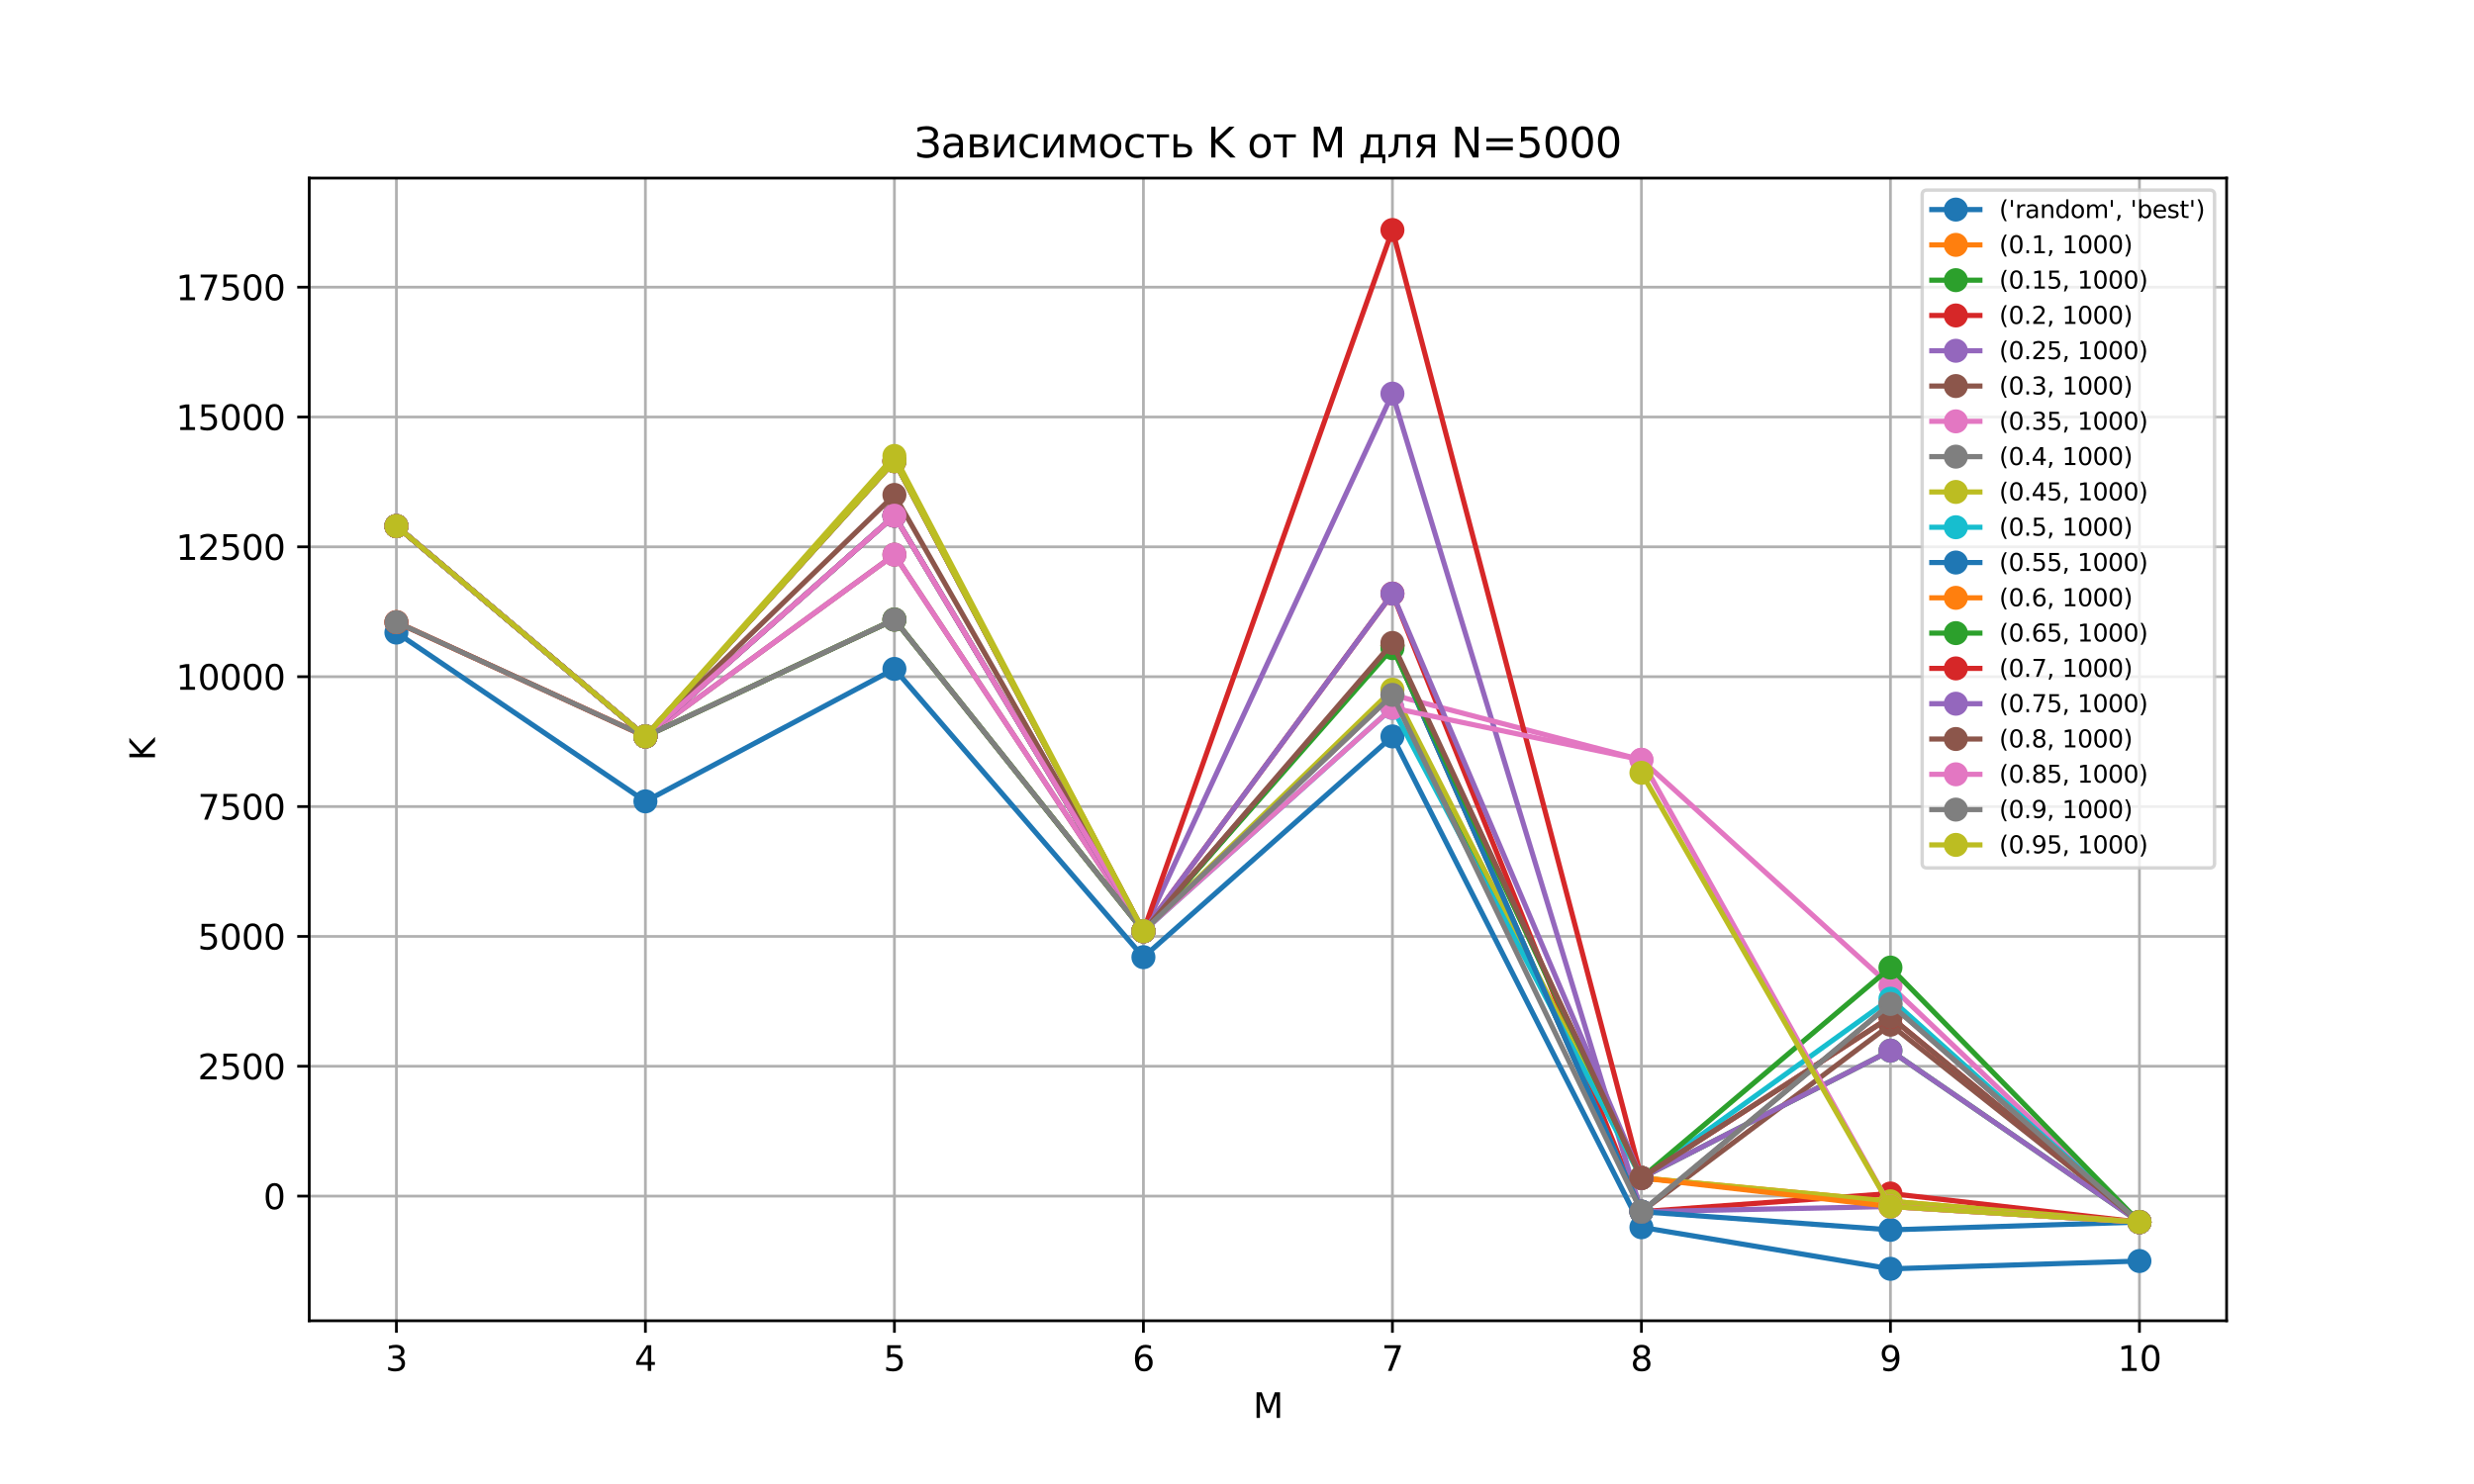 <?xml version="1.0" encoding="utf-8" standalone="no"?>
<!DOCTYPE svg PUBLIC "-//W3C//DTD SVG 1.1//EN"
  "http://www.w3.org/Graphics/SVG/1.1/DTD/svg11.dtd">
<svg xmlns:xlink="http://www.w3.org/1999/xlink" width="720pt" height="432pt" viewBox="0 0 720 432" xmlns="http://www.w3.org/2000/svg" version="1.1">
 <defs>
  <style type="text/css">*{stroke-linejoin: round; stroke-linecap: butt}</style>
 </defs>
 <g id="figure_1">
  <g id="patch_1">
   <path d="M 0 432 
L 720 432 
L 720 0 
L 0 0 
z
" style="fill: #ffffff"/>
  </g>
  <g id="axes_1">
   <g id="patch_2">
    <path d="M 90 384.48 
L 648 384.48 
L 648 51.84 
L 90 51.84 
z
" style="fill: #ffffff"/>
   </g>
   <g id="matplotlib.axis_1">
    <g id="xtick_1">
     <g id="line2d_1">
      <path d="M 115.364 384.48 
L 115.364 51.84 
" clip-path="url(#p6d933ecec2)" style="fill: none; stroke: #b0b0b0; stroke-width: 0.8; stroke-linecap: square"/>
     </g>
     <g id="line2d_2">
      <defs>
       <path id="mf679a92f04" d="M 0 0 
L 0 3.5 
" style="stroke: #000000; stroke-width: 0.8"/>
      </defs>
      <g>
       <use xlink:href="#mf679a92f04" x="115.364" y="384.48" style="stroke: #000000; stroke-width: 0.8"/>
      </g>
     </g>
     <g id="text_1">
      <!-- 3 -->
      <g transform="translate(112.182 399.078) scale(0.1 -0.1)">
       <defs>
        <path id="DejaVuSans-33" d="M 2597 2516 
Q 3050 2419 3304 2112 
Q 3559 1806 3559 1356 
Q 3559 666 3084 287 
Q 2609 -91 1734 -91 
Q 1441 -91 1130 -33 
Q 819 25 488 141 
L 488 750 
Q 750 597 1062 519 
Q 1375 441 1716 441 
Q 2309 441 2620 675 
Q 2931 909 2931 1356 
Q 2931 1769 2642 2001 
Q 2353 2234 1838 2234 
L 1294 2234 
L 1294 2753 
L 1863 2753 
Q 2328 2753 2575 2939 
Q 2822 3125 2822 3475 
Q 2822 3834 2567 4026 
Q 2313 4219 1838 4219 
Q 1578 4219 1281 4162 
Q 984 4106 628 3988 
L 628 4550 
Q 988 4650 1302 4700 
Q 1616 4750 1894 4750 
Q 2613 4750 3031 4423 
Q 3450 4097 3450 3541 
Q 3450 3153 3228 2886 
Q 3006 2619 2597 2516 
z
" transform="scale(0.016)"/>
       </defs>
       <use xlink:href="#DejaVuSans-33"/>
      </g>
     </g>
    </g>
    <g id="xtick_2">
     <g id="line2d_3">
      <path d="M 187.831 384.48 
L 187.831 51.84 
" clip-path="url(#p6d933ecec2)" style="fill: none; stroke: #b0b0b0; stroke-width: 0.8; stroke-linecap: square"/>
     </g>
     <g id="line2d_4">
      <g>
       <use xlink:href="#mf679a92f04" x="187.831" y="384.48" style="stroke: #000000; stroke-width: 0.8"/>
      </g>
     </g>
     <g id="text_2">
      <!-- 4 -->
      <g transform="translate(184.65 399.078) scale(0.1 -0.1)">
       <defs>
        <path id="DejaVuSans-34" d="M 2419 4116 
L 825 1625 
L 2419 1625 
L 2419 4116 
z
M 2253 4666 
L 3047 4666 
L 3047 1625 
L 3713 1625 
L 3713 1100 
L 3047 1100 
L 3047 0 
L 2419 0 
L 2419 1100 
L 313 1100 
L 313 1709 
L 2253 4666 
z
" transform="scale(0.016)"/>
       </defs>
       <use xlink:href="#DejaVuSans-34"/>
      </g>
     </g>
    </g>
    <g id="xtick_3">
     <g id="line2d_5">
      <path d="M 260.299 384.48 
L 260.299 51.84 
" clip-path="url(#p6d933ecec2)" style="fill: none; stroke: #b0b0b0; stroke-width: 0.8; stroke-linecap: square"/>
     </g>
     <g id="line2d_6">
      <g>
       <use xlink:href="#mf679a92f04" x="260.299" y="384.48" style="stroke: #000000; stroke-width: 0.8"/>
      </g>
     </g>
     <g id="text_3">
      <!-- 5 -->
      <g transform="translate(257.117 399.078) scale(0.1 -0.1)">
       <defs>
        <path id="DejaVuSans-35" d="M 691 4666 
L 3169 4666 
L 3169 4134 
L 1269 4134 
L 1269 2991 
Q 1406 3038 1543 3061 
Q 1681 3084 1819 3084 
Q 2600 3084 3056 2656 
Q 3513 2228 3513 1497 
Q 3513 744 3044 326 
Q 2575 -91 1722 -91 
Q 1428 -91 1123 -41 
Q 819 9 494 109 
L 494 744 
Q 775 591 1075 516 
Q 1375 441 1709 441 
Q 2250 441 2565 725 
Q 2881 1009 2881 1497 
Q 2881 1984 2565 2268 
Q 2250 2553 1709 2553 
Q 1456 2553 1204 2497 
Q 953 2441 691 2322 
L 691 4666 
z
" transform="scale(0.016)"/>
       </defs>
       <use xlink:href="#DejaVuSans-35"/>
      </g>
     </g>
    </g>
    <g id="xtick_4">
     <g id="line2d_7">
      <path d="M 332.766 384.48 
L 332.766 51.84 
" clip-path="url(#p6d933ecec2)" style="fill: none; stroke: #b0b0b0; stroke-width: 0.8; stroke-linecap: square"/>
     </g>
     <g id="line2d_8">
      <g>
       <use xlink:href="#mf679a92f04" x="332.766" y="384.48" style="stroke: #000000; stroke-width: 0.8"/>
      </g>
     </g>
     <g id="text_4">
      <!-- 6 -->
      <g transform="translate(329.585 399.078) scale(0.1 -0.1)">
       <defs>
        <path id="DejaVuSans-36" d="M 2113 2584 
Q 1688 2584 1439 2293 
Q 1191 2003 1191 1497 
Q 1191 994 1439 701 
Q 1688 409 2113 409 
Q 2538 409 2786 701 
Q 3034 994 3034 1497 
Q 3034 2003 2786 2293 
Q 2538 2584 2113 2584 
z
M 3366 4563 
L 3366 3988 
Q 3128 4100 2886 4159 
Q 2644 4219 2406 4219 
Q 1781 4219 1451 3797 
Q 1122 3375 1075 2522 
Q 1259 2794 1537 2939 
Q 1816 3084 2150 3084 
Q 2853 3084 3261 2657 
Q 3669 2231 3669 1497 
Q 3669 778 3244 343 
Q 2819 -91 2113 -91 
Q 1303 -91 875 529 
Q 447 1150 447 2328 
Q 447 3434 972 4092 
Q 1497 4750 2381 4750 
Q 2619 4750 2861 4703 
Q 3103 4656 3366 4563 
z
" transform="scale(0.016)"/>
       </defs>
       <use xlink:href="#DejaVuSans-36"/>
      </g>
     </g>
    </g>
    <g id="xtick_5">
     <g id="line2d_9">
      <path d="M 405.234 384.48 
L 405.234 51.84 
" clip-path="url(#p6d933ecec2)" style="fill: none; stroke: #b0b0b0; stroke-width: 0.8; stroke-linecap: square"/>
     </g>
     <g id="line2d_10">
      <g>
       <use xlink:href="#mf679a92f04" x="405.234" y="384.48" style="stroke: #000000; stroke-width: 0.8"/>
      </g>
     </g>
     <g id="text_5">
      <!-- 7 -->
      <g transform="translate(402.053 399.078) scale(0.1 -0.1)">
       <defs>
        <path id="DejaVuSans-37" d="M 525 4666 
L 3525 4666 
L 3525 4397 
L 1831 0 
L 1172 0 
L 2766 4134 
L 525 4134 
L 525 4666 
z
" transform="scale(0.016)"/>
       </defs>
       <use xlink:href="#DejaVuSans-37"/>
      </g>
     </g>
    </g>
    <g id="xtick_6">
     <g id="line2d_11">
      <path d="M 477.701 384.48 
L 477.701 51.84 
" clip-path="url(#p6d933ecec2)" style="fill: none; stroke: #b0b0b0; stroke-width: 0.8; stroke-linecap: square"/>
     </g>
     <g id="line2d_12">
      <g>
       <use xlink:href="#mf679a92f04" x="477.701" y="384.48" style="stroke: #000000; stroke-width: 0.8"/>
      </g>
     </g>
     <g id="text_6">
      <!-- 8 -->
      <g transform="translate(474.52 399.078) scale(0.1 -0.1)">
       <defs>
        <path id="DejaVuSans-38" d="M 2034 2216 
Q 1584 2216 1326 1975 
Q 1069 1734 1069 1313 
Q 1069 891 1326 650 
Q 1584 409 2034 409 
Q 2484 409 2743 651 
Q 3003 894 3003 1313 
Q 3003 1734 2745 1975 
Q 2488 2216 2034 2216 
z
M 1403 2484 
Q 997 2584 770 2862 
Q 544 3141 544 3541 
Q 544 4100 942 4425 
Q 1341 4750 2034 4750 
Q 2731 4750 3128 4425 
Q 3525 4100 3525 3541 
Q 3525 3141 3298 2862 
Q 3072 2584 2669 2484 
Q 3125 2378 3379 2068 
Q 3634 1759 3634 1313 
Q 3634 634 3220 271 
Q 2806 -91 2034 -91 
Q 1263 -91 848 271 
Q 434 634 434 1313 
Q 434 1759 690 2068 
Q 947 2378 1403 2484 
z
M 1172 3481 
Q 1172 3119 1398 2916 
Q 1625 2713 2034 2713 
Q 2441 2713 2670 2916 
Q 2900 3119 2900 3481 
Q 2900 3844 2670 4047 
Q 2441 4250 2034 4250 
Q 1625 4250 1398 4047 
Q 1172 3844 1172 3481 
z
" transform="scale(0.016)"/>
       </defs>
       <use xlink:href="#DejaVuSans-38"/>
      </g>
     </g>
    </g>
    <g id="xtick_7">
     <g id="line2d_13">
      <path d="M 550.169 384.48 
L 550.169 51.84 
" clip-path="url(#p6d933ecec2)" style="fill: none; stroke: #b0b0b0; stroke-width: 0.8; stroke-linecap: square"/>
     </g>
     <g id="line2d_14">
      <g>
       <use xlink:href="#mf679a92f04" x="550.169" y="384.48" style="stroke: #000000; stroke-width: 0.8"/>
      </g>
     </g>
     <g id="text_7">
      <!-- 9 -->
      <g transform="translate(546.988 399.078) scale(0.1 -0.1)">
       <defs>
        <path id="DejaVuSans-39" d="M 703 97 
L 703 672 
Q 941 559 1184 500 
Q 1428 441 1663 441 
Q 2288 441 2617 861 
Q 2947 1281 2994 2138 
Q 2813 1869 2534 1725 
Q 2256 1581 1919 1581 
Q 1219 1581 811 2004 
Q 403 2428 403 3163 
Q 403 3881 828 4315 
Q 1253 4750 1959 4750 
Q 2769 4750 3195 4129 
Q 3622 3509 3622 2328 
Q 3622 1225 3098 567 
Q 2575 -91 1691 -91 
Q 1453 -91 1209 -44 
Q 966 3 703 97 
z
M 1959 2075 
Q 2384 2075 2632 2365 
Q 2881 2656 2881 3163 
Q 2881 3666 2632 3958 
Q 2384 4250 1959 4250 
Q 1534 4250 1286 3958 
Q 1038 3666 1038 3163 
Q 1038 2656 1286 2365 
Q 1534 2075 1959 2075 
z
" transform="scale(0.016)"/>
       </defs>
       <use xlink:href="#DejaVuSans-39"/>
      </g>
     </g>
    </g>
    <g id="xtick_8">
     <g id="line2d_15">
      <path d="M 622.636 384.48 
L 622.636 51.84 
" clip-path="url(#p6d933ecec2)" style="fill: none; stroke: #b0b0b0; stroke-width: 0.8; stroke-linecap: square"/>
     </g>
     <g id="line2d_16">
      <g>
       <use xlink:href="#mf679a92f04" x="622.636" y="384.48" style="stroke: #000000; stroke-width: 0.8"/>
      </g>
     </g>
     <g id="text_8">
      <!-- 10 -->
      <g transform="translate(616.274 399.078) scale(0.1 -0.1)">
       <defs>
        <path id="DejaVuSans-31" d="M 794 531 
L 1825 531 
L 1825 4091 
L 703 3866 
L 703 4441 
L 1819 4666 
L 2450 4666 
L 2450 531 
L 3481 531 
L 3481 0 
L 794 0 
L 794 531 
z
" transform="scale(0.016)"/>
        <path id="DejaVuSans-30" d="M 2034 4250 
Q 1547 4250 1301 3770 
Q 1056 3291 1056 2328 
Q 1056 1369 1301 889 
Q 1547 409 2034 409 
Q 2525 409 2770 889 
Q 3016 1369 3016 2328 
Q 3016 3291 2770 3770 
Q 2525 4250 2034 4250 
z
M 2034 4750 
Q 2819 4750 3233 4129 
Q 3647 3509 3647 2328 
Q 3647 1150 3233 529 
Q 2819 -91 2034 -91 
Q 1250 -91 836 529 
Q 422 1150 422 2328 
Q 422 3509 836 4129 
Q 1250 4750 2034 4750 
z
" transform="scale(0.016)"/>
       </defs>
       <use xlink:href="#DejaVuSans-31"/>
       <use xlink:href="#DejaVuSans-30" x="63.623"/>
      </g>
     </g>
    </g>
    <g id="text_9">
     <!-- M -->
     <g transform="translate(364.686 412.757) scale(0.1 -0.1)">
      <defs>
       <path id="DejaVuSans-4d" d="M 628 4666 
L 1569 4666 
L 2759 1491 
L 3956 4666 
L 4897 4666 
L 4897 0 
L 4281 0 
L 4281 4097 
L 3078 897 
L 2444 897 
L 1241 4097 
L 1241 0 
L 628 0 
L 628 4666 
z
" transform="scale(0.016)"/>
      </defs>
      <use xlink:href="#DejaVuSans-4d"/>
     </g>
    </g>
   </g>
   <g id="matplotlib.axis_2">
    <g id="ytick_1">
     <g id="line2d_17">
      <path d="M 90 348.192 
L 648 348.192 
" clip-path="url(#p6d933ecec2)" style="fill: none; stroke: #b0b0b0; stroke-width: 0.8; stroke-linecap: square"/>
     </g>
     <g id="line2d_18">
      <defs>
       <path id="m57e052b943" d="M 0 0 
L -3.5 0 
" style="stroke: #000000; stroke-width: 0.8"/>
      </defs>
      <g>
       <use xlink:href="#m57e052b943" x="90" y="348.192" style="stroke: #000000; stroke-width: 0.8"/>
      </g>
     </g>
     <g id="text_10">
      <!-- 0 -->
      <g transform="translate(76.638 351.991) scale(0.1 -0.1)">
       <use xlink:href="#DejaVuSans-30"/>
      </g>
     </g>
    </g>
    <g id="ytick_2">
     <g id="line2d_19">
      <path d="M 90 310.392 
L 648 310.392 
" clip-path="url(#p6d933ecec2)" style="fill: none; stroke: #b0b0b0; stroke-width: 0.8; stroke-linecap: square"/>
     </g>
     <g id="line2d_20">
      <g>
       <use xlink:href="#m57e052b943" x="90" y="310.392" style="stroke: #000000; stroke-width: 0.8"/>
      </g>
     </g>
     <g id="text_11">
      <!-- 2500 -->
      <g transform="translate(57.55 314.191) scale(0.1 -0.1)">
       <defs>
        <path id="DejaVuSans-32" d="M 1228 531 
L 3431 531 
L 3431 0 
L 469 0 
L 469 531 
Q 828 903 1448 1529 
Q 2069 2156 2228 2338 
Q 2531 2678 2651 2914 
Q 2772 3150 2772 3378 
Q 2772 3750 2511 3984 
Q 2250 4219 1831 4219 
Q 1534 4219 1204 4116 
Q 875 4013 500 3803 
L 500 4441 
Q 881 4594 1212 4672 
Q 1544 4750 1819 4750 
Q 2544 4750 2975 4387 
Q 3406 4025 3406 3419 
Q 3406 3131 3298 2873 
Q 3191 2616 2906 2266 
Q 2828 2175 2409 1742 
Q 1991 1309 1228 531 
z
" transform="scale(0.016)"/>
       </defs>
       <use xlink:href="#DejaVuSans-32"/>
       <use xlink:href="#DejaVuSans-35" x="63.623"/>
       <use xlink:href="#DejaVuSans-30" x="127.246"/>
       <use xlink:href="#DejaVuSans-30" x="190.869"/>
      </g>
     </g>
    </g>
    <g id="ytick_3">
     <g id="line2d_21">
      <path d="M 90 272.592 
L 648 272.592 
" clip-path="url(#p6d933ecec2)" style="fill: none; stroke: #b0b0b0; stroke-width: 0.8; stroke-linecap: square"/>
     </g>
     <g id="line2d_22">
      <g>
       <use xlink:href="#m57e052b943" x="90" y="272.592" style="stroke: #000000; stroke-width: 0.8"/>
      </g>
     </g>
     <g id="text_12">
      <!-- 5000 -->
      <g transform="translate(57.55 276.391) scale(0.1 -0.1)">
       <use xlink:href="#DejaVuSans-35"/>
       <use xlink:href="#DejaVuSans-30" x="63.623"/>
       <use xlink:href="#DejaVuSans-30" x="127.246"/>
       <use xlink:href="#DejaVuSans-30" x="190.869"/>
      </g>
     </g>
    </g>
    <g id="ytick_4">
     <g id="line2d_23">
      <path d="M 90 234.792 
L 648 234.792 
" clip-path="url(#p6d933ecec2)" style="fill: none; stroke: #b0b0b0; stroke-width: 0.8; stroke-linecap: square"/>
     </g>
     <g id="line2d_24">
      <g>
       <use xlink:href="#m57e052b943" x="90" y="234.792" style="stroke: #000000; stroke-width: 0.8"/>
      </g>
     </g>
     <g id="text_13">
      <!-- 7500 -->
      <g transform="translate(57.55 238.591) scale(0.1 -0.1)">
       <use xlink:href="#DejaVuSans-37"/>
       <use xlink:href="#DejaVuSans-35" x="63.623"/>
       <use xlink:href="#DejaVuSans-30" x="127.246"/>
       <use xlink:href="#DejaVuSans-30" x="190.869"/>
      </g>
     </g>
    </g>
    <g id="ytick_5">
     <g id="line2d_25">
      <path d="M 90 196.992 
L 648 196.992 
" clip-path="url(#p6d933ecec2)" style="fill: none; stroke: #b0b0b0; stroke-width: 0.8; stroke-linecap: square"/>
     </g>
     <g id="line2d_26">
      <g>
       <use xlink:href="#m57e052b943" x="90" y="196.992" style="stroke: #000000; stroke-width: 0.8"/>
      </g>
     </g>
     <g id="text_14">
      <!-- 10000 -->
      <g transform="translate(51.188 200.791) scale(0.1 -0.1)">
       <use xlink:href="#DejaVuSans-31"/>
       <use xlink:href="#DejaVuSans-30" x="63.623"/>
       <use xlink:href="#DejaVuSans-30" x="127.246"/>
       <use xlink:href="#DejaVuSans-30" x="190.869"/>
       <use xlink:href="#DejaVuSans-30" x="254.492"/>
      </g>
     </g>
    </g>
    <g id="ytick_6">
     <g id="line2d_27">
      <path d="M 90 159.192 
L 648 159.192 
" clip-path="url(#p6d933ecec2)" style="fill: none; stroke: #b0b0b0; stroke-width: 0.8; stroke-linecap: square"/>
     </g>
     <g id="line2d_28">
      <g>
       <use xlink:href="#m57e052b943" x="90" y="159.192" style="stroke: #000000; stroke-width: 0.8"/>
      </g>
     </g>
     <g id="text_15">
      <!-- 12500 -->
      <g transform="translate(51.188 162.991) scale(0.1 -0.1)">
       <use xlink:href="#DejaVuSans-31"/>
       <use xlink:href="#DejaVuSans-32" x="63.623"/>
       <use xlink:href="#DejaVuSans-35" x="127.246"/>
       <use xlink:href="#DejaVuSans-30" x="190.869"/>
       <use xlink:href="#DejaVuSans-30" x="254.492"/>
      </g>
     </g>
    </g>
    <g id="ytick_7">
     <g id="line2d_29">
      <path d="M 90 121.392 
L 648 121.392 
" clip-path="url(#p6d933ecec2)" style="fill: none; stroke: #b0b0b0; stroke-width: 0.8; stroke-linecap: square"/>
     </g>
     <g id="line2d_30">
      <g>
       <use xlink:href="#m57e052b943" x="90" y="121.392" style="stroke: #000000; stroke-width: 0.8"/>
      </g>
     </g>
     <g id="text_16">
      <!-- 15000 -->
      <g transform="translate(51.188 125.191) scale(0.1 -0.1)">
       <use xlink:href="#DejaVuSans-31"/>
       <use xlink:href="#DejaVuSans-35" x="63.623"/>
       <use xlink:href="#DejaVuSans-30" x="127.246"/>
       <use xlink:href="#DejaVuSans-30" x="190.869"/>
       <use xlink:href="#DejaVuSans-30" x="254.492"/>
      </g>
     </g>
    </g>
    <g id="ytick_8">
     <g id="line2d_31">
      <path d="M 90 83.592 
L 648 83.592 
" clip-path="url(#p6d933ecec2)" style="fill: none; stroke: #b0b0b0; stroke-width: 0.8; stroke-linecap: square"/>
     </g>
     <g id="line2d_32">
      <g>
       <use xlink:href="#m57e052b943" x="90" y="83.592" style="stroke: #000000; stroke-width: 0.8"/>
      </g>
     </g>
     <g id="text_17">
      <!-- 17500 -->
      <g transform="translate(51.188 87.391) scale(0.1 -0.1)">
       <use xlink:href="#DejaVuSans-31"/>
       <use xlink:href="#DejaVuSans-37" x="63.623"/>
       <use xlink:href="#DejaVuSans-35" x="127.246"/>
       <use xlink:href="#DejaVuSans-30" x="190.869"/>
       <use xlink:href="#DejaVuSans-30" x="254.492"/>
      </g>
     </g>
    </g>
    <g id="text_18">
     <!-- K -->
     <g transform="translate(45.108 221.439) rotate(-90) scale(0.1 -0.1)">
      <defs>
       <path id="DejaVuSans-4b" d="M 628 4666 
L 1259 4666 
L 1259 2694 
L 3353 4666 
L 4166 4666 
L 1850 2491 
L 4331 0 
L 3500 0 
L 1259 2247 
L 1259 0 
L 628 0 
L 628 4666 
z
" transform="scale(0.016)"/>
      </defs>
      <use xlink:href="#DejaVuSans-4b"/>
     </g>
    </g>
   </g>
   <g id="line2d_33">
    <path d="M 115.364 184.14 
L 187.831 233.28 
L 260.299 194.724 
L 332.766 278.64 
L 405.234 214.38 
L 477.701 357.264 
L 550.169 369.36 
L 622.636 367.092 
" clip-path="url(#p6d933ecec2)" style="fill: none; stroke: #1f77b4; stroke-width: 1.5; stroke-linecap: square"/>
    <defs>
     <path id="mc4fe21c580" d="M 0 3 
C 0.796 3 1.559 2.684 2.121 2.121 
C 2.684 1.559 3 0.796 3 0 
C 3 -0.796 2.684 -1.559 2.121 -2.121 
C 1.559 -2.684 0.796 -3 0 -3 
C -0.796 -3 -1.559 -2.684 -2.121 -2.121 
C -2.684 -1.559 -3 -0.796 -3 0 
C -3 0.796 -2.684 1.559 -2.121 2.121 
C -1.559 2.684 -0.796 3 0 3 
z
" style="stroke: #1f77b4"/>
    </defs>
    <g clip-path="url(#p6d933ecec2)">
     <use xlink:href="#mc4fe21c580" x="115.364" y="184.14" style="fill: #1f77b4; stroke: #1f77b4"/>
     <use xlink:href="#mc4fe21c580" x="187.831" y="233.28" style="fill: #1f77b4; stroke: #1f77b4"/>
     <use xlink:href="#mc4fe21c580" x="260.299" y="194.724" style="fill: #1f77b4; stroke: #1f77b4"/>
     <use xlink:href="#mc4fe21c580" x="332.766" y="278.64" style="fill: #1f77b4; stroke: #1f77b4"/>
     <use xlink:href="#mc4fe21c580" x="405.234" y="214.38" style="fill: #1f77b4; stroke: #1f77b4"/>
     <use xlink:href="#mc4fe21c580" x="477.701" y="357.264" style="fill: #1f77b4; stroke: #1f77b4"/>
     <use xlink:href="#mc4fe21c580" x="550.169" y="369.36" style="fill: #1f77b4; stroke: #1f77b4"/>
     <use xlink:href="#mc4fe21c580" x="622.636" y="367.092" style="fill: #1f77b4; stroke: #1f77b4"/>
    </g>
   </g>
   <g id="line2d_34">
    <path d="M 115.364 181.116 
L 187.831 214.38 
L 260.299 134.244 
L 332.766 271.08 
L 405.234 187.92 
L 477.701 342.9 
L 550.169 349.704 
L 622.636 355.752 
" clip-path="url(#p6d933ecec2)" style="fill: none; stroke: #ff7f0e; stroke-width: 1.5; stroke-linecap: square"/>
    <defs>
     <path id="m46013342f0" d="M 0 3 
C 0.796 3 1.559 2.684 2.121 2.121 
C 2.684 1.559 3 0.796 3 0 
C 3 -0.796 2.684 -1.559 2.121 -2.121 
C 1.559 -2.684 0.796 -3 0 -3 
C -0.796 -3 -1.559 -2.684 -2.121 -2.121 
C -2.684 -1.559 -3 -0.796 -3 0 
C -3 0.796 -2.684 1.559 -2.121 2.121 
C -1.559 2.684 -0.796 3 0 3 
z
" style="stroke: #ff7f0e"/>
    </defs>
    <g clip-path="url(#p6d933ecec2)">
     <use xlink:href="#m46013342f0" x="115.364" y="181.116" style="fill: #ff7f0e; stroke: #ff7f0e"/>
     <use xlink:href="#m46013342f0" x="187.831" y="214.38" style="fill: #ff7f0e; stroke: #ff7f0e"/>
     <use xlink:href="#m46013342f0" x="260.299" y="134.244" style="fill: #ff7f0e; stroke: #ff7f0e"/>
     <use xlink:href="#m46013342f0" x="332.766" y="271.08" style="fill: #ff7f0e; stroke: #ff7f0e"/>
     <use xlink:href="#m46013342f0" x="405.234" y="187.92" style="fill: #ff7f0e; stroke: #ff7f0e"/>
     <use xlink:href="#m46013342f0" x="477.701" y="342.9" style="fill: #ff7f0e; stroke: #ff7f0e"/>
     <use xlink:href="#m46013342f0" x="550.169" y="349.704" style="fill: #ff7f0e; stroke: #ff7f0e"/>
     <use xlink:href="#m46013342f0" x="622.636" y="355.752" style="fill: #ff7f0e; stroke: #ff7f0e"/>
    </g>
   </g>
   <g id="line2d_35">
    <path d="M 115.364 153.144 
L 187.831 214.38 
L 260.299 150.12 
L 332.766 271.08 
L 405.234 202.284 
L 477.701 342.9 
L 550.169 305.856 
L 622.636 355.752 
" clip-path="url(#p6d933ecec2)" style="fill: none; stroke: #2ca02c; stroke-width: 1.5; stroke-linecap: square"/>
    <defs>
     <path id="me606b2975a" d="M 0 3 
C 0.796 3 1.559 2.684 2.121 2.121 
C 2.684 1.559 3 0.796 3 0 
C 3 -0.796 2.684 -1.559 2.121 -2.121 
C 1.559 -2.684 0.796 -3 0 -3 
C -0.796 -3 -1.559 -2.684 -2.121 -2.121 
C -2.684 -1.559 -3 -0.796 -3 0 
C -3 0.796 -2.684 1.559 -2.121 2.121 
C -1.559 2.684 -0.796 3 0 3 
z
" style="stroke: #2ca02c"/>
    </defs>
    <g clip-path="url(#p6d933ecec2)">
     <use xlink:href="#me606b2975a" x="115.364" y="153.144" style="fill: #2ca02c; stroke: #2ca02c"/>
     <use xlink:href="#me606b2975a" x="187.831" y="214.38" style="fill: #2ca02c; stroke: #2ca02c"/>
     <use xlink:href="#me606b2975a" x="260.299" y="150.12" style="fill: #2ca02c; stroke: #2ca02c"/>
     <use xlink:href="#me606b2975a" x="332.766" y="271.08" style="fill: #2ca02c; stroke: #2ca02c"/>
     <use xlink:href="#me606b2975a" x="405.234" y="202.284" style="fill: #2ca02c; stroke: #2ca02c"/>
     <use xlink:href="#me606b2975a" x="477.701" y="342.9" style="fill: #2ca02c; stroke: #2ca02c"/>
     <use xlink:href="#me606b2975a" x="550.169" y="305.856" style="fill: #2ca02c; stroke: #2ca02c"/>
     <use xlink:href="#me606b2975a" x="622.636" y="355.752" style="fill: #2ca02c; stroke: #2ca02c"/>
    </g>
   </g>
   <g id="line2d_36">
    <path d="M 115.364 153.144 
L 187.831 214.38 
L 260.299 134.244 
L 332.766 271.08 
L 405.234 172.8 
L 477.701 352.728 
L 550.169 347.436 
L 622.636 355.752 
" clip-path="url(#p6d933ecec2)" style="fill: none; stroke: #d62728; stroke-width: 1.5; stroke-linecap: square"/>
    <defs>
     <path id="m9e69b9603a" d="M 0 3 
C 0.796 3 1.559 2.684 2.121 2.121 
C 2.684 1.559 3 0.796 3 0 
C 3 -0.796 2.684 -1.559 2.121 -2.121 
C 1.559 -2.684 0.796 -3 0 -3 
C -0.796 -3 -1.559 -2.684 -2.121 -2.121 
C -2.684 -1.559 -3 -0.796 -3 0 
C -3 0.796 -2.684 1.559 -2.121 2.121 
C -1.559 2.684 -0.796 3 0 3 
z
" style="stroke: #d62728"/>
    </defs>
    <g clip-path="url(#p6d933ecec2)">
     <use xlink:href="#m9e69b9603a" x="115.364" y="153.144" style="fill: #d62728; stroke: #d62728"/>
     <use xlink:href="#m9e69b9603a" x="187.831" y="214.38" style="fill: #d62728; stroke: #d62728"/>
     <use xlink:href="#m9e69b9603a" x="260.299" y="134.244" style="fill: #d62728; stroke: #d62728"/>
     <use xlink:href="#m9e69b9603a" x="332.766" y="271.08" style="fill: #d62728; stroke: #d62728"/>
     <use xlink:href="#m9e69b9603a" x="405.234" y="172.8" style="fill: #d62728; stroke: #d62728"/>
     <use xlink:href="#m9e69b9603a" x="477.701" y="352.728" style="fill: #d62728; stroke: #d62728"/>
     <use xlink:href="#m9e69b9603a" x="550.169" y="347.436" style="fill: #d62728; stroke: #d62728"/>
     <use xlink:href="#m9e69b9603a" x="622.636" y="355.752" style="fill: #d62728; stroke: #d62728"/>
    </g>
   </g>
   <g id="line2d_37">
    <path d="M 115.364 153.144 
L 187.831 214.38 
L 260.299 134.244 
L 332.766 271.08 
L 405.234 114.588 
L 477.701 352.728 
L 550.169 351.216 
L 622.636 355.752 
" clip-path="url(#p6d933ecec2)" style="fill: none; stroke: #9467bd; stroke-width: 1.5; stroke-linecap: square"/>
    <defs>
     <path id="mba51c9fb28" d="M 0 3 
C 0.796 3 1.559 2.684 2.121 2.121 
C 2.684 1.559 3 0.796 3 0 
C 3 -0.796 2.684 -1.559 2.121 -2.121 
C 1.559 -2.684 0.796 -3 0 -3 
C -0.796 -3 -1.559 -2.684 -2.121 -2.121 
C -2.684 -1.559 -3 -0.796 -3 0 
C -3 0.796 -2.684 1.559 -2.121 2.121 
C -1.559 2.684 -0.796 3 0 3 
z
" style="stroke: #9467bd"/>
    </defs>
    <g clip-path="url(#p6d933ecec2)">
     <use xlink:href="#mba51c9fb28" x="115.364" y="153.144" style="fill: #9467bd; stroke: #9467bd"/>
     <use xlink:href="#mba51c9fb28" x="187.831" y="214.38" style="fill: #9467bd; stroke: #9467bd"/>
     <use xlink:href="#mba51c9fb28" x="260.299" y="134.244" style="fill: #9467bd; stroke: #9467bd"/>
     <use xlink:href="#mba51c9fb28" x="332.766" y="271.08" style="fill: #9467bd; stroke: #9467bd"/>
     <use xlink:href="#mba51c9fb28" x="405.234" y="114.588" style="fill: #9467bd; stroke: #9467bd"/>
     <use xlink:href="#mba51c9fb28" x="477.701" y="352.728" style="fill: #9467bd; stroke: #9467bd"/>
     <use xlink:href="#mba51c9fb28" x="550.169" y="351.216" style="fill: #9467bd; stroke: #9467bd"/>
     <use xlink:href="#mba51c9fb28" x="622.636" y="355.752" style="fill: #9467bd; stroke: #9467bd"/>
    </g>
   </g>
   <g id="line2d_38">
    <path d="M 115.364 153.144 
L 187.831 214.38 
L 260.299 161.46 
L 332.766 271.08 
L 405.234 187.92 
L 477.701 352.728 
L 550.169 298.296 
L 622.636 355.752 
" clip-path="url(#p6d933ecec2)" style="fill: none; stroke: #8c564b; stroke-width: 1.5; stroke-linecap: square"/>
    <defs>
     <path id="m5f7e3215d2" d="M 0 3 
C 0.796 3 1.559 2.684 2.121 2.121 
C 2.684 1.559 3 0.796 3 0 
C 3 -0.796 2.684 -1.559 2.121 -2.121 
C 1.559 -2.684 0.796 -3 0 -3 
C -0.796 -3 -1.559 -2.684 -2.121 -2.121 
C -2.684 -1.559 -3 -0.796 -3 0 
C -3 0.796 -2.684 1.559 -2.121 2.121 
C -1.559 2.684 -0.796 3 0 3 
z
" style="stroke: #8c564b"/>
    </defs>
    <g clip-path="url(#p6d933ecec2)">
     <use xlink:href="#m5f7e3215d2" x="115.364" y="153.144" style="fill: #8c564b; stroke: #8c564b"/>
     <use xlink:href="#m5f7e3215d2" x="187.831" y="214.38" style="fill: #8c564b; stroke: #8c564b"/>
     <use xlink:href="#m5f7e3215d2" x="260.299" y="161.46" style="fill: #8c564b; stroke: #8c564b"/>
     <use xlink:href="#m5f7e3215d2" x="332.766" y="271.08" style="fill: #8c564b; stroke: #8c564b"/>
     <use xlink:href="#m5f7e3215d2" x="405.234" y="187.92" style="fill: #8c564b; stroke: #8c564b"/>
     <use xlink:href="#m5f7e3215d2" x="477.701" y="352.728" style="fill: #8c564b; stroke: #8c564b"/>
     <use xlink:href="#m5f7e3215d2" x="550.169" y="298.296" style="fill: #8c564b; stroke: #8c564b"/>
     <use xlink:href="#m5f7e3215d2" x="622.636" y="355.752" style="fill: #8c564b; stroke: #8c564b"/>
    </g>
   </g>
   <g id="line2d_39">
    <path d="M 115.364 153.144 
L 187.831 214.38 
L 260.299 161.46 
L 332.766 271.08 
L 405.234 202.284 
L 477.701 221.184 
L 550.169 286.956 
L 622.636 355.752 
" clip-path="url(#p6d933ecec2)" style="fill: none; stroke: #e377c2; stroke-width: 1.5; stroke-linecap: square"/>
    <defs>
     <path id="m1c10a08453" d="M 0 3 
C 0.796 3 1.559 2.684 2.121 2.121 
C 2.684 1.559 3 0.796 3 0 
C 3 -0.796 2.684 -1.559 2.121 -2.121 
C 1.559 -2.684 0.796 -3 0 -3 
C -0.796 -3 -1.559 -2.684 -2.121 -2.121 
C -2.684 -1.559 -3 -0.796 -3 0 
C -3 0.796 -2.684 1.559 -2.121 2.121 
C -1.559 2.684 -0.796 3 0 3 
z
" style="stroke: #e377c2"/>
    </defs>
    <g clip-path="url(#p6d933ecec2)">
     <use xlink:href="#m1c10a08453" x="115.364" y="153.144" style="fill: #e377c2; stroke: #e377c2"/>
     <use xlink:href="#m1c10a08453" x="187.831" y="214.38" style="fill: #e377c2; stroke: #e377c2"/>
     <use xlink:href="#m1c10a08453" x="260.299" y="161.46" style="fill: #e377c2; stroke: #e377c2"/>
     <use xlink:href="#m1c10a08453" x="332.766" y="271.08" style="fill: #e377c2; stroke: #e377c2"/>
     <use xlink:href="#m1c10a08453" x="405.234" y="202.284" style="fill: #e377c2; stroke: #e377c2"/>
     <use xlink:href="#m1c10a08453" x="477.701" y="221.184" style="fill: #e377c2; stroke: #e377c2"/>
     <use xlink:href="#m1c10a08453" x="550.169" y="286.956" style="fill: #e377c2; stroke: #e377c2"/>
     <use xlink:href="#m1c10a08453" x="622.636" y="355.752" style="fill: #e377c2; stroke: #e377c2"/>
    </g>
   </g>
   <g id="line2d_40">
    <path d="M 115.364 153.144 
L 187.831 214.38 
L 260.299 134.244 
L 332.766 271.08 
L 405.234 187.92 
L 477.701 352.728 
L 550.169 292.248 
L 622.636 355.752 
" clip-path="url(#p6d933ecec2)" style="fill: none; stroke: #7f7f7f; stroke-width: 1.5; stroke-linecap: square"/>
    <defs>
     <path id="meb6b225f25" d="M 0 3 
C 0.796 3 1.559 2.684 2.121 2.121 
C 2.684 1.559 3 0.796 3 0 
C 3 -0.796 2.684 -1.559 2.121 -2.121 
C 1.559 -2.684 0.796 -3 0 -3 
C -0.796 -3 -1.559 -2.684 -2.121 -2.121 
C -2.684 -1.559 -3 -0.796 -3 0 
C -3 0.796 -2.684 1.559 -2.121 2.121 
C -1.559 2.684 -0.796 3 0 3 
z
" style="stroke: #7f7f7f"/>
    </defs>
    <g clip-path="url(#p6d933ecec2)">
     <use xlink:href="#meb6b225f25" x="115.364" y="153.144" style="fill: #7f7f7f; stroke: #7f7f7f"/>
     <use xlink:href="#meb6b225f25" x="187.831" y="214.38" style="fill: #7f7f7f; stroke: #7f7f7f"/>
     <use xlink:href="#meb6b225f25" x="260.299" y="134.244" style="fill: #7f7f7f; stroke: #7f7f7f"/>
     <use xlink:href="#meb6b225f25" x="332.766" y="271.08" style="fill: #7f7f7f; stroke: #7f7f7f"/>
     <use xlink:href="#meb6b225f25" x="405.234" y="187.92" style="fill: #7f7f7f; stroke: #7f7f7f"/>
     <use xlink:href="#meb6b225f25" x="477.701" y="352.728" style="fill: #7f7f7f; stroke: #7f7f7f"/>
     <use xlink:href="#meb6b225f25" x="550.169" y="292.248" style="fill: #7f7f7f; stroke: #7f7f7f"/>
     <use xlink:href="#meb6b225f25" x="622.636" y="355.752" style="fill: #7f7f7f; stroke: #7f7f7f"/>
    </g>
   </g>
   <g id="line2d_41">
    <path d="M 115.364 153.144 
L 187.831 214.38 
L 260.299 132.732 
L 332.766 271.08 
L 405.234 200.772 
L 477.701 342.9 
L 550.169 349.704 
L 622.636 355.752 
" clip-path="url(#p6d933ecec2)" style="fill: none; stroke: #bcbd22; stroke-width: 1.5; stroke-linecap: square"/>
    <defs>
     <path id="me0481cc831" d="M 0 3 
C 0.796 3 1.559 2.684 2.121 2.121 
C 2.684 1.559 3 0.796 3 0 
C 3 -0.796 2.684 -1.559 2.121 -2.121 
C 1.559 -2.684 0.796 -3 0 -3 
C -0.796 -3 -1.559 -2.684 -2.121 -2.121 
C -2.684 -1.559 -3 -0.796 -3 0 
C -3 0.796 -2.684 1.559 -2.121 2.121 
C -1.559 2.684 -0.796 3 0 3 
z
" style="stroke: #bcbd22"/>
    </defs>
    <g clip-path="url(#p6d933ecec2)">
     <use xlink:href="#me0481cc831" x="115.364" y="153.144" style="fill: #bcbd22; stroke: #bcbd22"/>
     <use xlink:href="#me0481cc831" x="187.831" y="214.38" style="fill: #bcbd22; stroke: #bcbd22"/>
     <use xlink:href="#me0481cc831" x="260.299" y="132.732" style="fill: #bcbd22; stroke: #bcbd22"/>
     <use xlink:href="#me0481cc831" x="332.766" y="271.08" style="fill: #bcbd22; stroke: #bcbd22"/>
     <use xlink:href="#me0481cc831" x="405.234" y="200.772" style="fill: #bcbd22; stroke: #bcbd22"/>
     <use xlink:href="#me0481cc831" x="477.701" y="342.9" style="fill: #bcbd22; stroke: #bcbd22"/>
     <use xlink:href="#me0481cc831" x="550.169" y="349.704" style="fill: #bcbd22; stroke: #bcbd22"/>
     <use xlink:href="#me0481cc831" x="622.636" y="355.752" style="fill: #bcbd22; stroke: #bcbd22"/>
    </g>
   </g>
   <g id="line2d_42">
    <path d="M 115.364 153.144 
L 187.831 214.38 
L 260.299 150.12 
L 332.766 271.08 
L 405.234 206.064 
L 477.701 342.9 
L 550.169 290.736 
L 622.636 355.752 
" clip-path="url(#p6d933ecec2)" style="fill: none; stroke: #17becf; stroke-width: 1.5; stroke-linecap: square"/>
    <defs>
     <path id="m78dbb5ef81" d="M 0 3 
C 0.796 3 1.559 2.684 2.121 2.121 
C 2.684 1.559 3 0.796 3 0 
C 3 -0.796 2.684 -1.559 2.121 -2.121 
C 1.559 -2.684 0.796 -3 0 -3 
C -0.796 -3 -1.559 -2.684 -2.121 -2.121 
C -2.684 -1.559 -3 -0.796 -3 0 
C -3 0.796 -2.684 1.559 -2.121 2.121 
C -1.559 2.684 -0.796 3 0 3 
z
" style="stroke: #17becf"/>
    </defs>
    <g clip-path="url(#p6d933ecec2)">
     <use xlink:href="#m78dbb5ef81" x="115.364" y="153.144" style="fill: #17becf; stroke: #17becf"/>
     <use xlink:href="#m78dbb5ef81" x="187.831" y="214.38" style="fill: #17becf; stroke: #17becf"/>
     <use xlink:href="#m78dbb5ef81" x="260.299" y="150.12" style="fill: #17becf; stroke: #17becf"/>
     <use xlink:href="#m78dbb5ef81" x="332.766" y="271.08" style="fill: #17becf; stroke: #17becf"/>
     <use xlink:href="#m78dbb5ef81" x="405.234" y="206.064" style="fill: #17becf; stroke: #17becf"/>
     <use xlink:href="#m78dbb5ef81" x="477.701" y="342.9" style="fill: #17becf; stroke: #17becf"/>
     <use xlink:href="#m78dbb5ef81" x="550.169" y="290.736" style="fill: #17becf; stroke: #17becf"/>
     <use xlink:href="#m78dbb5ef81" x="622.636" y="355.752" style="fill: #17becf; stroke: #17becf"/>
    </g>
   </g>
   <g id="line2d_43">
    <path d="M 115.364 153.144 
L 187.831 214.38 
L 260.299 180.36 
L 332.766 271.08 
L 405.234 187.92 
L 477.701 352.728 
L 550.169 358.02 
L 622.636 355.752 
" clip-path="url(#p6d933ecec2)" style="fill: none; stroke: #1f77b4; stroke-width: 1.5; stroke-linecap: square"/>
    <g clip-path="url(#p6d933ecec2)">
     <use xlink:href="#mc4fe21c580" x="115.364" y="153.144" style="fill: #1f77b4; stroke: #1f77b4"/>
     <use xlink:href="#mc4fe21c580" x="187.831" y="214.38" style="fill: #1f77b4; stroke: #1f77b4"/>
     <use xlink:href="#mc4fe21c580" x="260.299" y="180.36" style="fill: #1f77b4; stroke: #1f77b4"/>
     <use xlink:href="#mc4fe21c580" x="332.766" y="271.08" style="fill: #1f77b4; stroke: #1f77b4"/>
     <use xlink:href="#mc4fe21c580" x="405.234" y="187.92" style="fill: #1f77b4; stroke: #1f77b4"/>
     <use xlink:href="#mc4fe21c580" x="477.701" y="352.728" style="fill: #1f77b4; stroke: #1f77b4"/>
     <use xlink:href="#mc4fe21c580" x="550.169" y="358.02" style="fill: #1f77b4; stroke: #1f77b4"/>
     <use xlink:href="#mc4fe21c580" x="622.636" y="355.752" style="fill: #1f77b4; stroke: #1f77b4"/>
    </g>
   </g>
   <g id="line2d_44">
    <path d="M 115.364 153.144 
L 187.831 214.38 
L 260.299 180.36 
L 332.766 271.08 
L 405.234 187.92 
L 477.701 342.9 
L 550.169 351.216 
L 622.636 355.752 
" clip-path="url(#p6d933ecec2)" style="fill: none; stroke: #ff7f0e; stroke-width: 1.5; stroke-linecap: square"/>
    <g clip-path="url(#p6d933ecec2)">
     <use xlink:href="#m46013342f0" x="115.364" y="153.144" style="fill: #ff7f0e; stroke: #ff7f0e"/>
     <use xlink:href="#m46013342f0" x="187.831" y="214.38" style="fill: #ff7f0e; stroke: #ff7f0e"/>
     <use xlink:href="#m46013342f0" x="260.299" y="180.36" style="fill: #ff7f0e; stroke: #ff7f0e"/>
     <use xlink:href="#m46013342f0" x="332.766" y="271.08" style="fill: #ff7f0e; stroke: #ff7f0e"/>
     <use xlink:href="#m46013342f0" x="405.234" y="187.92" style="fill: #ff7f0e; stroke: #ff7f0e"/>
     <use xlink:href="#m46013342f0" x="477.701" y="342.9" style="fill: #ff7f0e; stroke: #ff7f0e"/>
     <use xlink:href="#m46013342f0" x="550.169" y="351.216" style="fill: #ff7f0e; stroke: #ff7f0e"/>
     <use xlink:href="#m46013342f0" x="622.636" y="355.752" style="fill: #ff7f0e; stroke: #ff7f0e"/>
    </g>
   </g>
   <g id="line2d_45">
    <path d="M 115.364 153.144 
L 187.831 214.38 
L 260.299 180.36 
L 332.766 271.08 
L 405.234 188.676 
L 477.701 342.9 
L 550.169 281.664 
L 622.636 355.752 
" clip-path="url(#p6d933ecec2)" style="fill: none; stroke: #2ca02c; stroke-width: 1.5; stroke-linecap: square"/>
    <g clip-path="url(#p6d933ecec2)">
     <use xlink:href="#me606b2975a" x="115.364" y="153.144" style="fill: #2ca02c; stroke: #2ca02c"/>
     <use xlink:href="#me606b2975a" x="187.831" y="214.38" style="fill: #2ca02c; stroke: #2ca02c"/>
     <use xlink:href="#me606b2975a" x="260.299" y="180.36" style="fill: #2ca02c; stroke: #2ca02c"/>
     <use xlink:href="#me606b2975a" x="332.766" y="271.08" style="fill: #2ca02c; stroke: #2ca02c"/>
     <use xlink:href="#me606b2975a" x="405.234" y="188.676" style="fill: #2ca02c; stroke: #2ca02c"/>
     <use xlink:href="#me606b2975a" x="477.701" y="342.9" style="fill: #2ca02c; stroke: #2ca02c"/>
     <use xlink:href="#me606b2975a" x="550.169" y="281.664" style="fill: #2ca02c; stroke: #2ca02c"/>
     <use xlink:href="#me606b2975a" x="622.636" y="355.752" style="fill: #2ca02c; stroke: #2ca02c"/>
    </g>
   </g>
   <g id="line2d_46">
    <path d="M 115.364 181.116 
L 187.831 214.38 
L 260.299 150.12 
L 332.766 271.08 
L 405.234 66.96 
L 477.701 342.9 
L 550.169 296.028 
L 622.636 355.752 
" clip-path="url(#p6d933ecec2)" style="fill: none; stroke: #d62728; stroke-width: 1.5; stroke-linecap: square"/>
    <g clip-path="url(#p6d933ecec2)">
     <use xlink:href="#m9e69b9603a" x="115.364" y="181.116" style="fill: #d62728; stroke: #d62728"/>
     <use xlink:href="#m9e69b9603a" x="187.831" y="214.38" style="fill: #d62728; stroke: #d62728"/>
     <use xlink:href="#m9e69b9603a" x="260.299" y="150.12" style="fill: #d62728; stroke: #d62728"/>
     <use xlink:href="#m9e69b9603a" x="332.766" y="271.08" style="fill: #d62728; stroke: #d62728"/>
     <use xlink:href="#m9e69b9603a" x="405.234" y="66.96" style="fill: #d62728; stroke: #d62728"/>
     <use xlink:href="#m9e69b9603a" x="477.701" y="342.9" style="fill: #d62728; stroke: #d62728"/>
     <use xlink:href="#m9e69b9603a" x="550.169" y="296.028" style="fill: #d62728; stroke: #d62728"/>
     <use xlink:href="#m9e69b9603a" x="622.636" y="355.752" style="fill: #d62728; stroke: #d62728"/>
    </g>
   </g>
   <g id="line2d_47">
    <path d="M 115.364 153.144 
L 187.831 214.38 
L 260.299 150.12 
L 332.766 271.08 
L 405.234 172.8 
L 477.701 342.9 
L 550.169 305.856 
L 622.636 355.752 
" clip-path="url(#p6d933ecec2)" style="fill: none; stroke: #9467bd; stroke-width: 1.5; stroke-linecap: square"/>
    <g clip-path="url(#p6d933ecec2)">
     <use xlink:href="#mba51c9fb28" x="115.364" y="153.144" style="fill: #9467bd; stroke: #9467bd"/>
     <use xlink:href="#mba51c9fb28" x="187.831" y="214.38" style="fill: #9467bd; stroke: #9467bd"/>
     <use xlink:href="#mba51c9fb28" x="260.299" y="150.12" style="fill: #9467bd; stroke: #9467bd"/>
     <use xlink:href="#mba51c9fb28" x="332.766" y="271.08" style="fill: #9467bd; stroke: #9467bd"/>
     <use xlink:href="#mba51c9fb28" x="405.234" y="172.8" style="fill: #9467bd; stroke: #9467bd"/>
     <use xlink:href="#mba51c9fb28" x="477.701" y="342.9" style="fill: #9467bd; stroke: #9467bd"/>
     <use xlink:href="#mba51c9fb28" x="550.169" y="305.856" style="fill: #9467bd; stroke: #9467bd"/>
     <use xlink:href="#mba51c9fb28" x="622.636" y="355.752" style="fill: #9467bd; stroke: #9467bd"/>
    </g>
   </g>
   <g id="line2d_48">
    <path d="M 115.364 153.144 
L 187.831 214.38 
L 260.299 144.072 
L 332.766 271.08 
L 405.234 187.164 
L 477.701 342.9 
L 550.169 296.028 
L 622.636 355.752 
" clip-path="url(#p6d933ecec2)" style="fill: none; stroke: #8c564b; stroke-width: 1.5; stroke-linecap: square"/>
    <g clip-path="url(#p6d933ecec2)">
     <use xlink:href="#m5f7e3215d2" x="115.364" y="153.144" style="fill: #8c564b; stroke: #8c564b"/>
     <use xlink:href="#m5f7e3215d2" x="187.831" y="214.38" style="fill: #8c564b; stroke: #8c564b"/>
     <use xlink:href="#m5f7e3215d2" x="260.299" y="144.072" style="fill: #8c564b; stroke: #8c564b"/>
     <use xlink:href="#m5f7e3215d2" x="332.766" y="271.08" style="fill: #8c564b; stroke: #8c564b"/>
     <use xlink:href="#m5f7e3215d2" x="405.234" y="187.164" style="fill: #8c564b; stroke: #8c564b"/>
     <use xlink:href="#m5f7e3215d2" x="477.701" y="342.9" style="fill: #8c564b; stroke: #8c564b"/>
     <use xlink:href="#m5f7e3215d2" x="550.169" y="296.028" style="fill: #8c564b; stroke: #8c564b"/>
     <use xlink:href="#m5f7e3215d2" x="622.636" y="355.752" style="fill: #8c564b; stroke: #8c564b"/>
    </g>
   </g>
   <g id="line2d_49">
    <path d="M 115.364 153.144 
L 187.831 214.38 
L 260.299 150.12 
L 332.766 271.08 
L 405.234 206.064 
L 477.701 221.184 
L 550.169 351.216 
L 622.636 355.752 
" clip-path="url(#p6d933ecec2)" style="fill: none; stroke: #e377c2; stroke-width: 1.5; stroke-linecap: square"/>
    <g clip-path="url(#p6d933ecec2)">
     <use xlink:href="#m1c10a08453" x="115.364" y="153.144" style="fill: #e377c2; stroke: #e377c2"/>
     <use xlink:href="#m1c10a08453" x="187.831" y="214.38" style="fill: #e377c2; stroke: #e377c2"/>
     <use xlink:href="#m1c10a08453" x="260.299" y="150.12" style="fill: #e377c2; stroke: #e377c2"/>
     <use xlink:href="#m1c10a08453" x="332.766" y="271.08" style="fill: #e377c2; stroke: #e377c2"/>
     <use xlink:href="#m1c10a08453" x="405.234" y="206.064" style="fill: #e377c2; stroke: #e377c2"/>
     <use xlink:href="#m1c10a08453" x="477.701" y="221.184" style="fill: #e377c2; stroke: #e377c2"/>
     <use xlink:href="#m1c10a08453" x="550.169" y="351.216" style="fill: #e377c2; stroke: #e377c2"/>
     <use xlink:href="#m1c10a08453" x="622.636" y="355.752" style="fill: #e377c2; stroke: #e377c2"/>
    </g>
   </g>
   <g id="line2d_50">
    <path d="M 115.364 181.116 
L 187.831 214.38 
L 260.299 180.36 
L 332.766 271.08 
L 405.234 202.284 
L 477.701 352.728 
L 550.169 292.248 
L 622.636 355.752 
" clip-path="url(#p6d933ecec2)" style="fill: none; stroke: #7f7f7f; stroke-width: 1.5; stroke-linecap: square"/>
    <g clip-path="url(#p6d933ecec2)">
     <use xlink:href="#meb6b225f25" x="115.364" y="181.116" style="fill: #7f7f7f; stroke: #7f7f7f"/>
     <use xlink:href="#meb6b225f25" x="187.831" y="214.38" style="fill: #7f7f7f; stroke: #7f7f7f"/>
     <use xlink:href="#meb6b225f25" x="260.299" y="180.36" style="fill: #7f7f7f; stroke: #7f7f7f"/>
     <use xlink:href="#meb6b225f25" x="332.766" y="271.08" style="fill: #7f7f7f; stroke: #7f7f7f"/>
     <use xlink:href="#meb6b225f25" x="405.234" y="202.284" style="fill: #7f7f7f; stroke: #7f7f7f"/>
     <use xlink:href="#meb6b225f25" x="477.701" y="352.728" style="fill: #7f7f7f; stroke: #7f7f7f"/>
     <use xlink:href="#meb6b225f25" x="550.169" y="292.248" style="fill: #7f7f7f; stroke: #7f7f7f"/>
     <use xlink:href="#meb6b225f25" x="622.636" y="355.752" style="fill: #7f7f7f; stroke: #7f7f7f"/>
    </g>
   </g>
   <g id="line2d_51">
    <path d="M 115.364 153.144 
L 187.831 214.38 
L 260.299 134.244 
L 332.766 271.08 
M 477.701 224.964 
L 550.169 351.216 
L 622.636 355.752 
" clip-path="url(#p6d933ecec2)" style="fill: none; stroke: #bcbd22; stroke-width: 1.5; stroke-linecap: square"/>
    <g clip-path="url(#p6d933ecec2)">
     <use xlink:href="#me0481cc831" x="115.364" y="153.144" style="fill: #bcbd22; stroke: #bcbd22"/>
     <use xlink:href="#me0481cc831" x="187.831" y="214.38" style="fill: #bcbd22; stroke: #bcbd22"/>
     <use xlink:href="#me0481cc831" x="260.299" y="134.244" style="fill: #bcbd22; stroke: #bcbd22"/>
     <use xlink:href="#me0481cc831" x="332.766" y="271.08" style="fill: #bcbd22; stroke: #bcbd22"/>
     <use xlink:href="#me0481cc831" x="477.701" y="224.964" style="fill: #bcbd22; stroke: #bcbd22"/>
     <use xlink:href="#me0481cc831" x="550.169" y="351.216" style="fill: #bcbd22; stroke: #bcbd22"/>
     <use xlink:href="#me0481cc831" x="622.636" y="355.752" style="fill: #bcbd22; stroke: #bcbd22"/>
    </g>
   </g>
   <g id="patch_3">
    <path d="M 90 384.48 
L 90 51.84 
" style="fill: none; stroke: #000000; stroke-width: 0.8; stroke-linejoin: miter; stroke-linecap: square"/>
   </g>
   <g id="patch_4">
    <path d="M 648 384.48 
L 648 51.84 
" style="fill: none; stroke: #000000; stroke-width: 0.8; stroke-linejoin: miter; stroke-linecap: square"/>
   </g>
   <g id="patch_5">
    <path d="M 90 384.48 
L 648 384.48 
" style="fill: none; stroke: #000000; stroke-width: 0.8; stroke-linejoin: miter; stroke-linecap: square"/>
   </g>
   <g id="patch_6">
    <path d="M 90 51.84 
L 648 51.84 
" style="fill: none; stroke: #000000; stroke-width: 0.8; stroke-linejoin: miter; stroke-linecap: square"/>
   </g>
   <g id="text_19">
    <!-- Зависимость K от M для N=5000 -->
    <g transform="translate(266.123 45.84) scale(0.12 -0.12)">
     <defs>
      <path id="DejaVuSans-417" d="M 1828 4750 
Q 2597 4750 3084 4423 
Q 3572 4097 3572 3541 
Q 3572 3153 3350 2886 
Q 3128 2619 2719 2516 
Q 3172 2419 3426 2112 
Q 3681 1806 3681 1356 
Q 3681 638 3126 273 
Q 2572 -91 1828 -91 
Q 1447 -91 1003 12 
Q 559 116 422 203 
L 422 853 
Q 900 575 1164 508 
Q 1428 441 1816 441 
Q 2403 441 2728 666 
Q 3053 891 3053 1356 
Q 3053 1769 2764 2001 
Q 2475 2234 1866 2234 
L 1228 2234 
L 1228 2753 
L 1891 2753 
Q 2450 2753 2697 2939 
Q 2944 3125 2944 3475 
Q 2944 3834 2689 4026 
Q 2434 4219 1816 4219 
Q 1397 4219 1253 4181 
Q 1109 4144 469 3903 
L 469 4519 
Q 822 4644 1190 4697 
Q 1559 4750 1828 4750 
z
" transform="scale(0.016)"/>
      <path id="DejaVuSans-430" d="M 2194 1759 
Q 1497 1759 1228 1600 
Q 959 1441 959 1056 
Q 959 750 1161 570 
Q 1363 391 1709 391 
Q 2188 391 2477 730 
Q 2766 1069 2766 1631 
L 2766 1759 
L 2194 1759 
z
M 3341 1997 
L 3341 0 
L 2766 0 
L 2766 531 
Q 2569 213 2275 61 
Q 1981 -91 1556 -91 
Q 1019 -91 701 211 
Q 384 513 384 1019 
Q 384 1609 779 1909 
Q 1175 2209 1959 2209 
L 2766 2209 
L 2766 2266 
Q 2766 2663 2505 2880 
Q 2244 3097 1772 3097 
Q 1472 3097 1187 3025 
Q 903 2953 641 2809 
L 641 3341 
Q 956 3463 1253 3523 
Q 1550 3584 1831 3584 
Q 2591 3584 2966 3190 
Q 3341 2797 3341 1997 
z
" transform="scale(0.016)"/>
      <path id="DejaVuSans-432" d="M 1156 1613 
L 1156 459 
L 1975 459 
Q 2369 459 2575 607 
Q 2781 756 2781 1038 
Q 2781 1319 2575 1466 
Q 2369 1613 1975 1613 
L 1156 1613 
z
M 1156 3041 
L 1156 2072 
L 1913 2072 
Q 2238 2072 2444 2201 
Q 2650 2331 2650 2563 
Q 2650 2794 2444 2917 
Q 2238 3041 1913 3041 
L 1156 3041 
z
M 581 3500 
L 1950 3500 
Q 2566 3500 2897 3275 
Q 3228 3050 3228 2634 
Q 3228 2313 3059 2123 
Q 2891 1934 2559 1888 
Q 2956 1813 3175 1575 
Q 3394 1338 3394 981 
Q 3394 513 3033 256 
Q 2672 0 2003 0 
L 581 0 
L 581 3500 
z
" transform="scale(0.016)"/>
      <path id="DejaVuSans-438" d="M 3578 3500 
L 3578 0 
L 3006 0 
L 3006 2809 
L 1319 0 
L 581 0 
L 581 3500 
L 1153 3500 
L 1153 697 
L 2838 3500 
L 3578 3500 
z
" transform="scale(0.016)"/>
      <path id="DejaVuSans-441" d="M 3122 3366 
L 3122 2828 
Q 2878 2963 2633 3030 
Q 2388 3097 2138 3097 
Q 1578 3097 1268 2742 
Q 959 2388 959 1747 
Q 959 1106 1268 751 
Q 1578 397 2138 397 
Q 2388 397 2633 464 
Q 2878 531 3122 666 
L 3122 134 
Q 2881 22 2623 -34 
Q 2366 -91 2075 -91 
Q 1284 -91 818 406 
Q 353 903 353 1747 
Q 353 2603 823 3093 
Q 1294 3584 2113 3584 
Q 2378 3584 2631 3529 
Q 2884 3475 3122 3366 
z
" transform="scale(0.016)"/>
      <path id="DejaVuSans-43c" d="M 581 3500 
L 1422 3500 
L 2416 1156 
L 3413 3500 
L 4247 3500 
L 4247 0 
L 3669 0 
L 3669 2950 
L 2703 672 
L 2128 672 
L 1159 2950 
L 1159 0 
L 581 0 
L 581 3500 
z
" transform="scale(0.016)"/>
      <path id="DejaVuSans-43e" d="M 1959 3097 
Q 1497 3097 1228 2736 
Q 959 2375 959 1747 
Q 959 1119 1226 758 
Q 1494 397 1959 397 
Q 2419 397 2687 759 
Q 2956 1122 2956 1747 
Q 2956 2369 2687 2733 
Q 2419 3097 1959 3097 
z
M 1959 3584 
Q 2709 3584 3137 3096 
Q 3566 2609 3566 1747 
Q 3566 888 3137 398 
Q 2709 -91 1959 -91 
Q 1206 -91 779 398 
Q 353 888 353 1747 
Q 353 2609 779 3096 
Q 1206 3584 1959 3584 
z
" transform="scale(0.016)"/>
      <path id="DejaVuSans-442" d="M 188 3500 
L 3541 3500 
L 3541 3041 
L 2147 3041 
L 2147 0 
L 1581 0 
L 1581 3041 
L 188 3041 
L 188 3500 
z
" transform="scale(0.016)"/>
      <path id="DejaVuSans-44c" d="M 2781 1038 
Q 2781 1319 2576 1466 
Q 2372 1613 1978 1613 
L 1159 1613 
L 1159 459 
L 1978 459 
Q 2372 459 2576 607 
Q 2781 756 2781 1038 
z
M 581 3500 
L 1159 3500 
L 1159 2072 
L 2003 2072 
Q 2672 2072 3033 1817 
Q 3394 1563 3394 1038 
Q 3394 513 3033 256 
Q 2672 0 2003 0 
L 581 0 
L 581 3500 
z
" transform="scale(0.016)"/>
      <path id="DejaVuSans-20" transform="scale(0.016)"/>
      <path id="DejaVuSans-434" d="M 1384 459 
L 3053 459 
L 3053 3041 
L 1844 3041 
L 1844 2603 
Q 1844 1316 1475 628 
L 1384 459 
z
M 550 459 
Q 834 584 959 850 
Q 1266 1509 1266 2838 
L 1266 3500 
L 3631 3500 
L 3631 459 
L 4091 459 
L 4091 -884 
L 3631 -884 
L 3631 0 
L 794 0 
L 794 -884 
L 334 -884 
L 334 459 
L 550 459 
z
" transform="scale(0.016)"/>
      <path id="DejaVuSans-43b" d="M 238 0 
L 238 478 
Q 806 566 981 959 
Q 1194 1513 1194 2928 
L 1194 3500 
L 3559 3500 
L 3559 0 
L 2984 0 
L 2984 3041 
L 1769 3041 
L 1769 2694 
Q 1769 1344 1494 738 
Q 1200 91 238 0 
z
" transform="scale(0.016)"/>
      <path id="DejaVuSans-44f" d="M 1181 2491 
Q 1181 2231 1381 2084 
Q 1581 1938 1953 1938 
L 2728 1938 
L 2728 3041 
L 1953 3041 
Q 1581 3041 1381 2897 
Q 1181 2753 1181 2491 
z
M 363 0 
L 1431 1534 
Q 1069 1616 828 1830 
Q 588 2044 588 2491 
Q 588 2997 923 3248 
Q 1259 3500 1938 3500 
L 3306 3500 
L 3306 0 
L 2728 0 
L 2728 1478 
L 2013 1478 
L 981 0 
L 363 0 
z
" transform="scale(0.016)"/>
      <path id="DejaVuSans-4e" d="M 628 4666 
L 1478 4666 
L 3547 763 
L 3547 4666 
L 4159 4666 
L 4159 0 
L 3309 0 
L 1241 3903 
L 1241 0 
L 628 0 
L 628 4666 
z
" transform="scale(0.016)"/>
      <path id="DejaVuSans-3d" d="M 678 2906 
L 4684 2906 
L 4684 2381 
L 678 2381 
L 678 2906 
z
M 678 1631 
L 4684 1631 
L 4684 1100 
L 678 1100 
L 678 1631 
z
" transform="scale(0.016)"/>
     </defs>
     <use xlink:href="#DejaVuSans-417"/>
     <use xlink:href="#DejaVuSans-430" x="64.111"/>
     <use xlink:href="#DejaVuSans-432" x="125.391"/>
     <use xlink:href="#DejaVuSans-438" x="184.326"/>
     <use xlink:href="#DejaVuSans-441" x="249.316"/>
     <use xlink:href="#DejaVuSans-438" x="304.297"/>
     <use xlink:href="#DejaVuSans-43c" x="369.287"/>
     <use xlink:href="#DejaVuSans-43e" x="444.727"/>
     <use xlink:href="#DejaVuSans-441" x="505.908"/>
     <use xlink:href="#DejaVuSans-442" x="560.889"/>
     <use xlink:href="#DejaVuSans-44c" x="619.141"/>
     <use xlink:href="#DejaVuSans-20" x="678.076"/>
     <use xlink:href="#DejaVuSans-4b" x="709.863"/>
     <use xlink:href="#DejaVuSans-20" x="775.439"/>
     <use xlink:href="#DejaVuSans-43e" x="807.227"/>
     <use xlink:href="#DejaVuSans-442" x="868.408"/>
     <use xlink:href="#DejaVuSans-20" x="926.66"/>
     <use xlink:href="#DejaVuSans-4d" x="958.447"/>
     <use xlink:href="#DejaVuSans-20" x="1044.727"/>
     <use xlink:href="#DejaVuSans-434" x="1076.514"/>
     <use xlink:href="#DejaVuSans-43b" x="1145.654"/>
     <use xlink:href="#DejaVuSans-44f" x="1209.57"/>
     <use xlink:href="#DejaVuSans-20" x="1269.727"/>
     <use xlink:href="#DejaVuSans-4e" x="1301.514"/>
     <use xlink:href="#DejaVuSans-3d" x="1376.318"/>
     <use xlink:href="#DejaVuSans-35" x="1460.107"/>
     <use xlink:href="#DejaVuSans-30" x="1523.73"/>
     <use xlink:href="#DejaVuSans-30" x="1587.354"/>
     <use xlink:href="#DejaVuSans-30" x="1650.977"/>
    </g>
   </g>
   <g id="legend_1">
    <g id="patch_7">
     <path d="M 560.802 252.659 
L 643.1 252.659 
Q 644.5 252.659 644.5 251.259 
L 644.5 56.74 
Q 644.5 55.34 643.1 55.34 
L 560.802 55.34 
Q 559.402 55.34 559.402 56.74 
L 559.402 251.259 
Q 559.402 252.659 560.802 252.659 
z
" style="fill: #ffffff; opacity: 0.8; stroke: #cccccc; stroke-linejoin: miter"/>
    </g>
    <g id="line2d_52">
     <path d="M 562.202 61.009 
L 569.202 61.009 
L 576.202 61.009 
" style="fill: none; stroke: #1f77b4; stroke-width: 1.5; stroke-linecap: square"/>
     <g>
      <use xlink:href="#mc4fe21c580" x="569.202" y="61.009" style="fill: #1f77b4; stroke: #1f77b4"/>
     </g>
    </g>
    <g id="text_20">
     <!-- ('random', 'best') -->
     <g transform="translate(581.802 63.459) scale(0.07 -0.07)">
      <defs>
       <path id="DejaVuSans-28" d="M 1984 4856 
Q 1566 4138 1362 3434 
Q 1159 2731 1159 2009 
Q 1159 1288 1364 580 
Q 1569 -128 1984 -844 
L 1484 -844 
Q 1016 -109 783 600 
Q 550 1309 550 2009 
Q 550 2706 781 3412 
Q 1013 4119 1484 4856 
L 1984 4856 
z
" transform="scale(0.016)"/>
       <path id="DejaVuSans-27" d="M 1147 4666 
L 1147 2931 
L 616 2931 
L 616 4666 
L 1147 4666 
z
" transform="scale(0.016)"/>
       <path id="DejaVuSans-72" d="M 2631 2963 
Q 2534 3019 2420 3045 
Q 2306 3072 2169 3072 
Q 1681 3072 1420 2755 
Q 1159 2438 1159 1844 
L 1159 0 
L 581 0 
L 581 3500 
L 1159 3500 
L 1159 2956 
Q 1341 3275 1631 3429 
Q 1922 3584 2338 3584 
Q 2397 3584 2469 3576 
Q 2541 3569 2628 3553 
L 2631 2963 
z
" transform="scale(0.016)"/>
       <path id="DejaVuSans-61" d="M 2194 1759 
Q 1497 1759 1228 1600 
Q 959 1441 959 1056 
Q 959 750 1161 570 
Q 1363 391 1709 391 
Q 2188 391 2477 730 
Q 2766 1069 2766 1631 
L 2766 1759 
L 2194 1759 
z
M 3341 1997 
L 3341 0 
L 2766 0 
L 2766 531 
Q 2569 213 2275 61 
Q 1981 -91 1556 -91 
Q 1019 -91 701 211 
Q 384 513 384 1019 
Q 384 1609 779 1909 
Q 1175 2209 1959 2209 
L 2766 2209 
L 2766 2266 
Q 2766 2663 2505 2880 
Q 2244 3097 1772 3097 
Q 1472 3097 1187 3025 
Q 903 2953 641 2809 
L 641 3341 
Q 956 3463 1253 3523 
Q 1550 3584 1831 3584 
Q 2591 3584 2966 3190 
Q 3341 2797 3341 1997 
z
" transform="scale(0.016)"/>
       <path id="DejaVuSans-6e" d="M 3513 2113 
L 3513 0 
L 2938 0 
L 2938 2094 
Q 2938 2591 2744 2837 
Q 2550 3084 2163 3084 
Q 1697 3084 1428 2787 
Q 1159 2491 1159 1978 
L 1159 0 
L 581 0 
L 581 3500 
L 1159 3500 
L 1159 2956 
Q 1366 3272 1645 3428 
Q 1925 3584 2291 3584 
Q 2894 3584 3203 3211 
Q 3513 2838 3513 2113 
z
" transform="scale(0.016)"/>
       <path id="DejaVuSans-64" d="M 2906 2969 
L 2906 4863 
L 3481 4863 
L 3481 0 
L 2906 0 
L 2906 525 
Q 2725 213 2448 61 
Q 2172 -91 1784 -91 
Q 1150 -91 751 415 
Q 353 922 353 1747 
Q 353 2572 751 3078 
Q 1150 3584 1784 3584 
Q 2172 3584 2448 3432 
Q 2725 3281 2906 2969 
z
M 947 1747 
Q 947 1113 1208 752 
Q 1469 391 1925 391 
Q 2381 391 2643 752 
Q 2906 1113 2906 1747 
Q 2906 2381 2643 2742 
Q 2381 3103 1925 3103 
Q 1469 3103 1208 2742 
Q 947 2381 947 1747 
z
" transform="scale(0.016)"/>
       <path id="DejaVuSans-6f" d="M 1959 3097 
Q 1497 3097 1228 2736 
Q 959 2375 959 1747 
Q 959 1119 1226 758 
Q 1494 397 1959 397 
Q 2419 397 2687 759 
Q 2956 1122 2956 1747 
Q 2956 2369 2687 2733 
Q 2419 3097 1959 3097 
z
M 1959 3584 
Q 2709 3584 3137 3096 
Q 3566 2609 3566 1747 
Q 3566 888 3137 398 
Q 2709 -91 1959 -91 
Q 1206 -91 779 398 
Q 353 888 353 1747 
Q 353 2609 779 3096 
Q 1206 3584 1959 3584 
z
" transform="scale(0.016)"/>
       <path id="DejaVuSans-6d" d="M 3328 2828 
Q 3544 3216 3844 3400 
Q 4144 3584 4550 3584 
Q 5097 3584 5394 3201 
Q 5691 2819 5691 2113 
L 5691 0 
L 5113 0 
L 5113 2094 
Q 5113 2597 4934 2840 
Q 4756 3084 4391 3084 
Q 3944 3084 3684 2787 
Q 3425 2491 3425 1978 
L 3425 0 
L 2847 0 
L 2847 2094 
Q 2847 2600 2669 2842 
Q 2491 3084 2119 3084 
Q 1678 3084 1418 2786 
Q 1159 2488 1159 1978 
L 1159 0 
L 581 0 
L 581 3500 
L 1159 3500 
L 1159 2956 
Q 1356 3278 1631 3431 
Q 1906 3584 2284 3584 
Q 2666 3584 2933 3390 
Q 3200 3197 3328 2828 
z
" transform="scale(0.016)"/>
       <path id="DejaVuSans-2c" d="M 750 794 
L 1409 794 
L 1409 256 
L 897 -744 
L 494 -744 
L 750 256 
L 750 794 
z
" transform="scale(0.016)"/>
       <path id="DejaVuSans-62" d="M 3116 1747 
Q 3116 2381 2855 2742 
Q 2594 3103 2138 3103 
Q 1681 3103 1420 2742 
Q 1159 2381 1159 1747 
Q 1159 1113 1420 752 
Q 1681 391 2138 391 
Q 2594 391 2855 752 
Q 3116 1113 3116 1747 
z
M 1159 2969 
Q 1341 3281 1617 3432 
Q 1894 3584 2278 3584 
Q 2916 3584 3314 3078 
Q 3713 2572 3713 1747 
Q 3713 922 3314 415 
Q 2916 -91 2278 -91 
Q 1894 -91 1617 61 
Q 1341 213 1159 525 
L 1159 0 
L 581 0 
L 581 4863 
L 1159 4863 
L 1159 2969 
z
" transform="scale(0.016)"/>
       <path id="DejaVuSans-65" d="M 3597 1894 
L 3597 1613 
L 953 1613 
Q 991 1019 1311 708 
Q 1631 397 2203 397 
Q 2534 397 2845 478 
Q 3156 559 3463 722 
L 3463 178 
Q 3153 47 2828 -22 
Q 2503 -91 2169 -91 
Q 1331 -91 842 396 
Q 353 884 353 1716 
Q 353 2575 817 3079 
Q 1281 3584 2069 3584 
Q 2775 3584 3186 3129 
Q 3597 2675 3597 1894 
z
M 3022 2063 
Q 3016 2534 2758 2815 
Q 2500 3097 2075 3097 
Q 1594 3097 1305 2825 
Q 1016 2553 972 2059 
L 3022 2063 
z
" transform="scale(0.016)"/>
       <path id="DejaVuSans-73" d="M 2834 3397 
L 2834 2853 
Q 2591 2978 2328 3040 
Q 2066 3103 1784 3103 
Q 1356 3103 1142 2972 
Q 928 2841 928 2578 
Q 928 2378 1081 2264 
Q 1234 2150 1697 2047 
L 1894 2003 
Q 2506 1872 2764 1633 
Q 3022 1394 3022 966 
Q 3022 478 2636 193 
Q 2250 -91 1575 -91 
Q 1294 -91 989 -36 
Q 684 19 347 128 
L 347 722 
Q 666 556 975 473 
Q 1284 391 1588 391 
Q 1994 391 2212 530 
Q 2431 669 2431 922 
Q 2431 1156 2273 1281 
Q 2116 1406 1581 1522 
L 1381 1569 
Q 847 1681 609 1914 
Q 372 2147 372 2553 
Q 372 3047 722 3315 
Q 1072 3584 1716 3584 
Q 2034 3584 2315 3537 
Q 2597 3491 2834 3397 
z
" transform="scale(0.016)"/>
       <path id="DejaVuSans-74" d="M 1172 4494 
L 1172 3500 
L 2356 3500 
L 2356 3053 
L 1172 3053 
L 1172 1153 
Q 1172 725 1289 603 
Q 1406 481 1766 481 
L 2356 481 
L 2356 0 
L 1766 0 
Q 1100 0 847 248 
Q 594 497 594 1153 
L 594 3053 
L 172 3053 
L 172 3500 
L 594 3500 
L 594 4494 
L 1172 4494 
z
" transform="scale(0.016)"/>
       <path id="DejaVuSans-29" d="M 513 4856 
L 1013 4856 
Q 1481 4119 1714 3412 
Q 1947 2706 1947 2009 
Q 1947 1309 1714 600 
Q 1481 -109 1013 -844 
L 513 -844 
Q 928 -128 1133 580 
Q 1338 1288 1338 2009 
Q 1338 2731 1133 3434 
Q 928 4138 513 4856 
z
" transform="scale(0.016)"/>
      </defs>
      <use xlink:href="#DejaVuSans-28"/>
      <use xlink:href="#DejaVuSans-27" x="39.014"/>
      <use xlink:href="#DejaVuSans-72" x="66.504"/>
      <use xlink:href="#DejaVuSans-61" x="107.617"/>
      <use xlink:href="#DejaVuSans-6e" x="168.896"/>
      <use xlink:href="#DejaVuSans-64" x="232.275"/>
      <use xlink:href="#DejaVuSans-6f" x="295.752"/>
      <use xlink:href="#DejaVuSans-6d" x="356.934"/>
      <use xlink:href="#DejaVuSans-27" x="454.346"/>
      <use xlink:href="#DejaVuSans-2c" x="481.836"/>
      <use xlink:href="#DejaVuSans-20" x="513.623"/>
      <use xlink:href="#DejaVuSans-27" x="545.41"/>
      <use xlink:href="#DejaVuSans-62" x="572.9"/>
      <use xlink:href="#DejaVuSans-65" x="636.377"/>
      <use xlink:href="#DejaVuSans-73" x="697.9"/>
      <use xlink:href="#DejaVuSans-74" x="750"/>
      <use xlink:href="#DejaVuSans-27" x="789.209"/>
      <use xlink:href="#DejaVuSans-29" x="816.699"/>
     </g>
    </g>
    <g id="line2d_53">
     <path d="M 562.202 71.284 
L 569.202 71.284 
L 576.202 71.284 
" style="fill: none; stroke: #ff7f0e; stroke-width: 1.5; stroke-linecap: square"/>
     <g>
      <use xlink:href="#m46013342f0" x="569.202" y="71.284" style="fill: #ff7f0e; stroke: #ff7f0e"/>
     </g>
    </g>
    <g id="text_21">
     <!-- (0.1, 1000) -->
     <g transform="translate(581.802 73.734) scale(0.07 -0.07)">
      <defs>
       <path id="DejaVuSans-2e" d="M 684 794 
L 1344 794 
L 1344 0 
L 684 0 
L 684 794 
z
" transform="scale(0.016)"/>
      </defs>
      <use xlink:href="#DejaVuSans-28"/>
      <use xlink:href="#DejaVuSans-30" x="39.014"/>
      <use xlink:href="#DejaVuSans-2e" x="102.637"/>
      <use xlink:href="#DejaVuSans-31" x="134.424"/>
      <use xlink:href="#DejaVuSans-2c" x="198.047"/>
      <use xlink:href="#DejaVuSans-20" x="229.834"/>
      <use xlink:href="#DejaVuSans-31" x="261.621"/>
      <use xlink:href="#DejaVuSans-30" x="325.244"/>
      <use xlink:href="#DejaVuSans-30" x="388.867"/>
      <use xlink:href="#DejaVuSans-30" x="452.49"/>
      <use xlink:href="#DejaVuSans-29" x="516.113"/>
     </g>
    </g>
    <g id="line2d_54">
     <path d="M 562.202 81.558 
L 569.202 81.558 
L 576.202 81.558 
" style="fill: none; stroke: #2ca02c; stroke-width: 1.5; stroke-linecap: square"/>
     <g>
      <use xlink:href="#me606b2975a" x="569.202" y="81.558" style="fill: #2ca02c; stroke: #2ca02c"/>
     </g>
    </g>
    <g id="text_22">
     <!-- (0.15, 1000) -->
     <g transform="translate(581.802 84.008) scale(0.07 -0.07)">
      <use xlink:href="#DejaVuSans-28"/>
      <use xlink:href="#DejaVuSans-30" x="39.014"/>
      <use xlink:href="#DejaVuSans-2e" x="102.637"/>
      <use xlink:href="#DejaVuSans-31" x="134.424"/>
      <use xlink:href="#DejaVuSans-35" x="198.047"/>
      <use xlink:href="#DejaVuSans-2c" x="261.67"/>
      <use xlink:href="#DejaVuSans-20" x="293.457"/>
      <use xlink:href="#DejaVuSans-31" x="325.244"/>
      <use xlink:href="#DejaVuSans-30" x="388.867"/>
      <use xlink:href="#DejaVuSans-30" x="452.49"/>
      <use xlink:href="#DejaVuSans-30" x="516.113"/>
      <use xlink:href="#DejaVuSans-29" x="579.736"/>
     </g>
    </g>
    <g id="line2d_55">
     <path d="M 562.202 91.833 
L 569.202 91.833 
L 576.202 91.833 
" style="fill: none; stroke: #d62728; stroke-width: 1.5; stroke-linecap: square"/>
     <g>
      <use xlink:href="#m9e69b9603a" x="569.202" y="91.833" style="fill: #d62728; stroke: #d62728"/>
     </g>
    </g>
    <g id="text_23">
     <!-- (0.2, 1000) -->
     <g transform="translate(581.802 94.283) scale(0.07 -0.07)">
      <use xlink:href="#DejaVuSans-28"/>
      <use xlink:href="#DejaVuSans-30" x="39.014"/>
      <use xlink:href="#DejaVuSans-2e" x="102.637"/>
      <use xlink:href="#DejaVuSans-32" x="134.424"/>
      <use xlink:href="#DejaVuSans-2c" x="198.047"/>
      <use xlink:href="#DejaVuSans-20" x="229.834"/>
      <use xlink:href="#DejaVuSans-31" x="261.621"/>
      <use xlink:href="#DejaVuSans-30" x="325.244"/>
      <use xlink:href="#DejaVuSans-30" x="388.867"/>
      <use xlink:href="#DejaVuSans-30" x="452.49"/>
      <use xlink:href="#DejaVuSans-29" x="516.113"/>
     </g>
    </g>
    <g id="line2d_56">
     <path d="M 562.202 102.108 
L 569.202 102.108 
L 576.202 102.108 
" style="fill: none; stroke: #9467bd; stroke-width: 1.5; stroke-linecap: square"/>
     <g>
      <use xlink:href="#mba51c9fb28" x="569.202" y="102.108" style="fill: #9467bd; stroke: #9467bd"/>
     </g>
    </g>
    <g id="text_24">
     <!-- (0.25, 1000) -->
     <g transform="translate(581.802 104.558) scale(0.07 -0.07)">
      <use xlink:href="#DejaVuSans-28"/>
      <use xlink:href="#DejaVuSans-30" x="39.014"/>
      <use xlink:href="#DejaVuSans-2e" x="102.637"/>
      <use xlink:href="#DejaVuSans-32" x="134.424"/>
      <use xlink:href="#DejaVuSans-35" x="198.047"/>
      <use xlink:href="#DejaVuSans-2c" x="261.67"/>
      <use xlink:href="#DejaVuSans-20" x="293.457"/>
      <use xlink:href="#DejaVuSans-31" x="325.244"/>
      <use xlink:href="#DejaVuSans-30" x="388.867"/>
      <use xlink:href="#DejaVuSans-30" x="452.49"/>
      <use xlink:href="#DejaVuSans-30" x="516.113"/>
      <use xlink:href="#DejaVuSans-29" x="579.736"/>
     </g>
    </g>
    <g id="line2d_57">
     <path d="M 562.202 112.382 
L 569.202 112.382 
L 576.202 112.382 
" style="fill: none; stroke: #8c564b; stroke-width: 1.5; stroke-linecap: square"/>
     <g>
      <use xlink:href="#m5f7e3215d2" x="569.202" y="112.382" style="fill: #8c564b; stroke: #8c564b"/>
     </g>
    </g>
    <g id="text_25">
     <!-- (0.3, 1000) -->
     <g transform="translate(581.802 114.832) scale(0.07 -0.07)">
      <use xlink:href="#DejaVuSans-28"/>
      <use xlink:href="#DejaVuSans-30" x="39.014"/>
      <use xlink:href="#DejaVuSans-2e" x="102.637"/>
      <use xlink:href="#DejaVuSans-33" x="134.424"/>
      <use xlink:href="#DejaVuSans-2c" x="198.047"/>
      <use xlink:href="#DejaVuSans-20" x="229.834"/>
      <use xlink:href="#DejaVuSans-31" x="261.621"/>
      <use xlink:href="#DejaVuSans-30" x="325.244"/>
      <use xlink:href="#DejaVuSans-30" x="388.867"/>
      <use xlink:href="#DejaVuSans-30" x="452.49"/>
      <use xlink:href="#DejaVuSans-29" x="516.113"/>
     </g>
    </g>
    <g id="line2d_58">
     <path d="M 562.202 122.657 
L 569.202 122.657 
L 576.202 122.657 
" style="fill: none; stroke: #e377c2; stroke-width: 1.5; stroke-linecap: square"/>
     <g>
      <use xlink:href="#m1c10a08453" x="569.202" y="122.657" style="fill: #e377c2; stroke: #e377c2"/>
     </g>
    </g>
    <g id="text_26">
     <!-- (0.35, 1000) -->
     <g transform="translate(581.802 125.107) scale(0.07 -0.07)">
      <use xlink:href="#DejaVuSans-28"/>
      <use xlink:href="#DejaVuSans-30" x="39.014"/>
      <use xlink:href="#DejaVuSans-2e" x="102.637"/>
      <use xlink:href="#DejaVuSans-33" x="134.424"/>
      <use xlink:href="#DejaVuSans-35" x="198.047"/>
      <use xlink:href="#DejaVuSans-2c" x="261.67"/>
      <use xlink:href="#DejaVuSans-20" x="293.457"/>
      <use xlink:href="#DejaVuSans-31" x="325.244"/>
      <use xlink:href="#DejaVuSans-30" x="388.867"/>
      <use xlink:href="#DejaVuSans-30" x="452.49"/>
      <use xlink:href="#DejaVuSans-30" x="516.113"/>
      <use xlink:href="#DejaVuSans-29" x="579.736"/>
     </g>
    </g>
    <g id="line2d_59">
     <path d="M 562.202 132.932 
L 569.202 132.932 
L 576.202 132.932 
" style="fill: none; stroke: #7f7f7f; stroke-width: 1.5; stroke-linecap: square"/>
     <g>
      <use xlink:href="#meb6b225f25" x="569.202" y="132.932" style="fill: #7f7f7f; stroke: #7f7f7f"/>
     </g>
    </g>
    <g id="text_27">
     <!-- (0.4, 1000) -->
     <g transform="translate(581.802 135.382) scale(0.07 -0.07)">
      <use xlink:href="#DejaVuSans-28"/>
      <use xlink:href="#DejaVuSans-30" x="39.014"/>
      <use xlink:href="#DejaVuSans-2e" x="102.637"/>
      <use xlink:href="#DejaVuSans-34" x="134.424"/>
      <use xlink:href="#DejaVuSans-2c" x="198.047"/>
      <use xlink:href="#DejaVuSans-20" x="229.834"/>
      <use xlink:href="#DejaVuSans-31" x="261.621"/>
      <use xlink:href="#DejaVuSans-30" x="325.244"/>
      <use xlink:href="#DejaVuSans-30" x="388.867"/>
      <use xlink:href="#DejaVuSans-30" x="452.49"/>
      <use xlink:href="#DejaVuSans-29" x="516.113"/>
     </g>
    </g>
    <g id="line2d_60">
     <path d="M 562.202 143.206 
L 569.202 143.206 
L 576.202 143.206 
" style="fill: none; stroke: #bcbd22; stroke-width: 1.5; stroke-linecap: square"/>
     <g>
      <use xlink:href="#me0481cc831" x="569.202" y="143.206" style="fill: #bcbd22; stroke: #bcbd22"/>
     </g>
    </g>
    <g id="text_28">
     <!-- (0.45, 1000) -->
     <g transform="translate(581.802 145.656) scale(0.07 -0.07)">
      <use xlink:href="#DejaVuSans-28"/>
      <use xlink:href="#DejaVuSans-30" x="39.014"/>
      <use xlink:href="#DejaVuSans-2e" x="102.637"/>
      <use xlink:href="#DejaVuSans-34" x="134.424"/>
      <use xlink:href="#DejaVuSans-35" x="198.047"/>
      <use xlink:href="#DejaVuSans-2c" x="261.67"/>
      <use xlink:href="#DejaVuSans-20" x="293.457"/>
      <use xlink:href="#DejaVuSans-31" x="325.244"/>
      <use xlink:href="#DejaVuSans-30" x="388.867"/>
      <use xlink:href="#DejaVuSans-30" x="452.49"/>
      <use xlink:href="#DejaVuSans-30" x="516.113"/>
      <use xlink:href="#DejaVuSans-29" x="579.736"/>
     </g>
    </g>
    <g id="line2d_61">
     <path d="M 562.202 153.481 
L 569.202 153.481 
L 576.202 153.481 
" style="fill: none; stroke: #17becf; stroke-width: 1.5; stroke-linecap: square"/>
     <g>
      <use xlink:href="#m78dbb5ef81" x="569.202" y="153.481" style="fill: #17becf; stroke: #17becf"/>
     </g>
    </g>
    <g id="text_29">
     <!-- (0.5, 1000) -->
     <g transform="translate(581.802 155.931) scale(0.07 -0.07)">
      <use xlink:href="#DejaVuSans-28"/>
      <use xlink:href="#DejaVuSans-30" x="39.014"/>
      <use xlink:href="#DejaVuSans-2e" x="102.637"/>
      <use xlink:href="#DejaVuSans-35" x="134.424"/>
      <use xlink:href="#DejaVuSans-2c" x="198.047"/>
      <use xlink:href="#DejaVuSans-20" x="229.834"/>
      <use xlink:href="#DejaVuSans-31" x="261.621"/>
      <use xlink:href="#DejaVuSans-30" x="325.244"/>
      <use xlink:href="#DejaVuSans-30" x="388.867"/>
      <use xlink:href="#DejaVuSans-30" x="452.49"/>
      <use xlink:href="#DejaVuSans-29" x="516.113"/>
     </g>
    </g>
    <g id="line2d_62">
     <path d="M 562.202 163.756 
L 569.202 163.756 
L 576.202 163.756 
" style="fill: none; stroke: #1f77b4; stroke-width: 1.5; stroke-linecap: square"/>
     <g>
      <use xlink:href="#mc4fe21c580" x="569.202" y="163.756" style="fill: #1f77b4; stroke: #1f77b4"/>
     </g>
    </g>
    <g id="text_30">
     <!-- (0.55, 1000) -->
     <g transform="translate(581.802 166.206) scale(0.07 -0.07)">
      <use xlink:href="#DejaVuSans-28"/>
      <use xlink:href="#DejaVuSans-30" x="39.014"/>
      <use xlink:href="#DejaVuSans-2e" x="102.637"/>
      <use xlink:href="#DejaVuSans-35" x="134.424"/>
      <use xlink:href="#DejaVuSans-35" x="198.047"/>
      <use xlink:href="#DejaVuSans-2c" x="261.67"/>
      <use xlink:href="#DejaVuSans-20" x="293.457"/>
      <use xlink:href="#DejaVuSans-31" x="325.244"/>
      <use xlink:href="#DejaVuSans-30" x="388.867"/>
      <use xlink:href="#DejaVuSans-30" x="452.49"/>
      <use xlink:href="#DejaVuSans-30" x="516.113"/>
      <use xlink:href="#DejaVuSans-29" x="579.736"/>
     </g>
    </g>
    <g id="line2d_63">
     <path d="M 562.202 174.03 
L 569.202 174.03 
L 576.202 174.03 
" style="fill: none; stroke: #ff7f0e; stroke-width: 1.5; stroke-linecap: square"/>
     <g>
      <use xlink:href="#m46013342f0" x="569.202" y="174.03" style="fill: #ff7f0e; stroke: #ff7f0e"/>
     </g>
    </g>
    <g id="text_31">
     <!-- (0.6, 1000) -->
     <g transform="translate(581.802 176.48) scale(0.07 -0.07)">
      <use xlink:href="#DejaVuSans-28"/>
      <use xlink:href="#DejaVuSans-30" x="39.014"/>
      <use xlink:href="#DejaVuSans-2e" x="102.637"/>
      <use xlink:href="#DejaVuSans-36" x="134.424"/>
      <use xlink:href="#DejaVuSans-2c" x="198.047"/>
      <use xlink:href="#DejaVuSans-20" x="229.834"/>
      <use xlink:href="#DejaVuSans-31" x="261.621"/>
      <use xlink:href="#DejaVuSans-30" x="325.244"/>
      <use xlink:href="#DejaVuSans-30" x="388.867"/>
      <use xlink:href="#DejaVuSans-30" x="452.49"/>
      <use xlink:href="#DejaVuSans-29" x="516.113"/>
     </g>
    </g>
    <g id="line2d_64">
     <path d="M 562.202 184.305 
L 569.202 184.305 
L 576.202 184.305 
" style="fill: none; stroke: #2ca02c; stroke-width: 1.5; stroke-linecap: square"/>
     <g>
      <use xlink:href="#me606b2975a" x="569.202" y="184.305" style="fill: #2ca02c; stroke: #2ca02c"/>
     </g>
    </g>
    <g id="text_32">
     <!-- (0.65, 1000) -->
     <g transform="translate(581.802 186.755) scale(0.07 -0.07)">
      <use xlink:href="#DejaVuSans-28"/>
      <use xlink:href="#DejaVuSans-30" x="39.014"/>
      <use xlink:href="#DejaVuSans-2e" x="102.637"/>
      <use xlink:href="#DejaVuSans-36" x="134.424"/>
      <use xlink:href="#DejaVuSans-35" x="198.047"/>
      <use xlink:href="#DejaVuSans-2c" x="261.67"/>
      <use xlink:href="#DejaVuSans-20" x="293.457"/>
      <use xlink:href="#DejaVuSans-31" x="325.244"/>
      <use xlink:href="#DejaVuSans-30" x="388.867"/>
      <use xlink:href="#DejaVuSans-30" x="452.49"/>
      <use xlink:href="#DejaVuSans-30" x="516.113"/>
      <use xlink:href="#DejaVuSans-29" x="579.736"/>
     </g>
    </g>
    <g id="line2d_65">
     <path d="M 562.202 194.58 
L 569.202 194.58 
L 576.202 194.58 
" style="fill: none; stroke: #d62728; stroke-width: 1.5; stroke-linecap: square"/>
     <g>
      <use xlink:href="#m9e69b9603a" x="569.202" y="194.58" style="fill: #d62728; stroke: #d62728"/>
     </g>
    </g>
    <g id="text_33">
     <!-- (0.7, 1000) -->
     <g transform="translate(581.802 197.03) scale(0.07 -0.07)">
      <use xlink:href="#DejaVuSans-28"/>
      <use xlink:href="#DejaVuSans-30" x="39.014"/>
      <use xlink:href="#DejaVuSans-2e" x="102.637"/>
      <use xlink:href="#DejaVuSans-37" x="134.424"/>
      <use xlink:href="#DejaVuSans-2c" x="198.047"/>
      <use xlink:href="#DejaVuSans-20" x="229.834"/>
      <use xlink:href="#DejaVuSans-31" x="261.621"/>
      <use xlink:href="#DejaVuSans-30" x="325.244"/>
      <use xlink:href="#DejaVuSans-30" x="388.867"/>
      <use xlink:href="#DejaVuSans-30" x="452.49"/>
      <use xlink:href="#DejaVuSans-29" x="516.113"/>
     </g>
    </g>
    <g id="line2d_66">
     <path d="M 562.202 204.855 
L 569.202 204.855 
L 576.202 204.855 
" style="fill: none; stroke: #9467bd; stroke-width: 1.5; stroke-linecap: square"/>
     <g>
      <use xlink:href="#mba51c9fb28" x="569.202" y="204.855" style="fill: #9467bd; stroke: #9467bd"/>
     </g>
    </g>
    <g id="text_34">
     <!-- (0.75, 1000) -->
     <g transform="translate(581.802 207.305) scale(0.07 -0.07)">
      <use xlink:href="#DejaVuSans-28"/>
      <use xlink:href="#DejaVuSans-30" x="39.014"/>
      <use xlink:href="#DejaVuSans-2e" x="102.637"/>
      <use xlink:href="#DejaVuSans-37" x="134.424"/>
      <use xlink:href="#DejaVuSans-35" x="198.047"/>
      <use xlink:href="#DejaVuSans-2c" x="261.67"/>
      <use xlink:href="#DejaVuSans-20" x="293.457"/>
      <use xlink:href="#DejaVuSans-31" x="325.244"/>
      <use xlink:href="#DejaVuSans-30" x="388.867"/>
      <use xlink:href="#DejaVuSans-30" x="452.49"/>
      <use xlink:href="#DejaVuSans-30" x="516.113"/>
      <use xlink:href="#DejaVuSans-29" x="579.736"/>
     </g>
    </g>
    <g id="line2d_67">
     <path d="M 562.202 215.129 
L 569.202 215.129 
L 576.202 215.129 
" style="fill: none; stroke: #8c564b; stroke-width: 1.5; stroke-linecap: square"/>
     <g>
      <use xlink:href="#m5f7e3215d2" x="569.202" y="215.129" style="fill: #8c564b; stroke: #8c564b"/>
     </g>
    </g>
    <g id="text_35">
     <!-- (0.8, 1000) -->
     <g transform="translate(581.802 217.579) scale(0.07 -0.07)">
      <use xlink:href="#DejaVuSans-28"/>
      <use xlink:href="#DejaVuSans-30" x="39.014"/>
      <use xlink:href="#DejaVuSans-2e" x="102.637"/>
      <use xlink:href="#DejaVuSans-38" x="134.424"/>
      <use xlink:href="#DejaVuSans-2c" x="198.047"/>
      <use xlink:href="#DejaVuSans-20" x="229.834"/>
      <use xlink:href="#DejaVuSans-31" x="261.621"/>
      <use xlink:href="#DejaVuSans-30" x="325.244"/>
      <use xlink:href="#DejaVuSans-30" x="388.867"/>
      <use xlink:href="#DejaVuSans-30" x="452.49"/>
      <use xlink:href="#DejaVuSans-29" x="516.113"/>
     </g>
    </g>
    <g id="line2d_68">
     <path d="M 562.202 225.404 
L 569.202 225.404 
L 576.202 225.404 
" style="fill: none; stroke: #e377c2; stroke-width: 1.5; stroke-linecap: square"/>
     <g>
      <use xlink:href="#m1c10a08453" x="569.202" y="225.404" style="fill: #e377c2; stroke: #e377c2"/>
     </g>
    </g>
    <g id="text_36">
     <!-- (0.85, 1000) -->
     <g transform="translate(581.802 227.854) scale(0.07 -0.07)">
      <use xlink:href="#DejaVuSans-28"/>
      <use xlink:href="#DejaVuSans-30" x="39.014"/>
      <use xlink:href="#DejaVuSans-2e" x="102.637"/>
      <use xlink:href="#DejaVuSans-38" x="134.424"/>
      <use xlink:href="#DejaVuSans-35" x="198.047"/>
      <use xlink:href="#DejaVuSans-2c" x="261.67"/>
      <use xlink:href="#DejaVuSans-20" x="293.457"/>
      <use xlink:href="#DejaVuSans-31" x="325.244"/>
      <use xlink:href="#DejaVuSans-30" x="388.867"/>
      <use xlink:href="#DejaVuSans-30" x="452.49"/>
      <use xlink:href="#DejaVuSans-30" x="516.113"/>
      <use xlink:href="#DejaVuSans-29" x="579.736"/>
     </g>
    </g>
    <g id="line2d_69">
     <path d="M 562.202 235.679 
L 569.202 235.679 
L 576.202 235.679 
" style="fill: none; stroke: #7f7f7f; stroke-width: 1.5; stroke-linecap: square"/>
     <g>
      <use xlink:href="#meb6b225f25" x="569.202" y="235.679" style="fill: #7f7f7f; stroke: #7f7f7f"/>
     </g>
    </g>
    <g id="text_37">
     <!-- (0.9, 1000) -->
     <g transform="translate(581.802 238.129) scale(0.07 -0.07)">
      <use xlink:href="#DejaVuSans-28"/>
      <use xlink:href="#DejaVuSans-30" x="39.014"/>
      <use xlink:href="#DejaVuSans-2e" x="102.637"/>
      <use xlink:href="#DejaVuSans-39" x="134.424"/>
      <use xlink:href="#DejaVuSans-2c" x="198.047"/>
      <use xlink:href="#DejaVuSans-20" x="229.834"/>
      <use xlink:href="#DejaVuSans-31" x="261.621"/>
      <use xlink:href="#DejaVuSans-30" x="325.244"/>
      <use xlink:href="#DejaVuSans-30" x="388.867"/>
      <use xlink:href="#DejaVuSans-30" x="452.49"/>
      <use xlink:href="#DejaVuSans-29" x="516.113"/>
     </g>
    </g>
    <g id="line2d_70">
     <path d="M 562.202 245.953 
L 569.202 245.953 
L 576.202 245.953 
" style="fill: none; stroke: #bcbd22; stroke-width: 1.5; stroke-linecap: square"/>
     <g>
      <use xlink:href="#me0481cc831" x="569.202" y="245.953" style="fill: #bcbd22; stroke: #bcbd22"/>
     </g>
    </g>
    <g id="text_38">
     <!-- (0.95, 1000) -->
     <g transform="translate(581.802 248.403) scale(0.07 -0.07)">
      <use xlink:href="#DejaVuSans-28"/>
      <use xlink:href="#DejaVuSans-30" x="39.014"/>
      <use xlink:href="#DejaVuSans-2e" x="102.637"/>
      <use xlink:href="#DejaVuSans-39" x="134.424"/>
      <use xlink:href="#DejaVuSans-35" x="198.047"/>
      <use xlink:href="#DejaVuSans-2c" x="261.67"/>
      <use xlink:href="#DejaVuSans-20" x="293.457"/>
      <use xlink:href="#DejaVuSans-31" x="325.244"/>
      <use xlink:href="#DejaVuSans-30" x="388.867"/>
      <use xlink:href="#DejaVuSans-30" x="452.49"/>
      <use xlink:href="#DejaVuSans-30" x="516.113"/>
      <use xlink:href="#DejaVuSans-29" x="579.736"/>
     </g>
    </g>
   </g>
  </g>
 </g>
 <defs>
  <clipPath id="p6d933ecec2">
   <rect x="90" y="51.84" width="558" height="332.64"/>
  </clipPath>
 </defs>
</svg>
